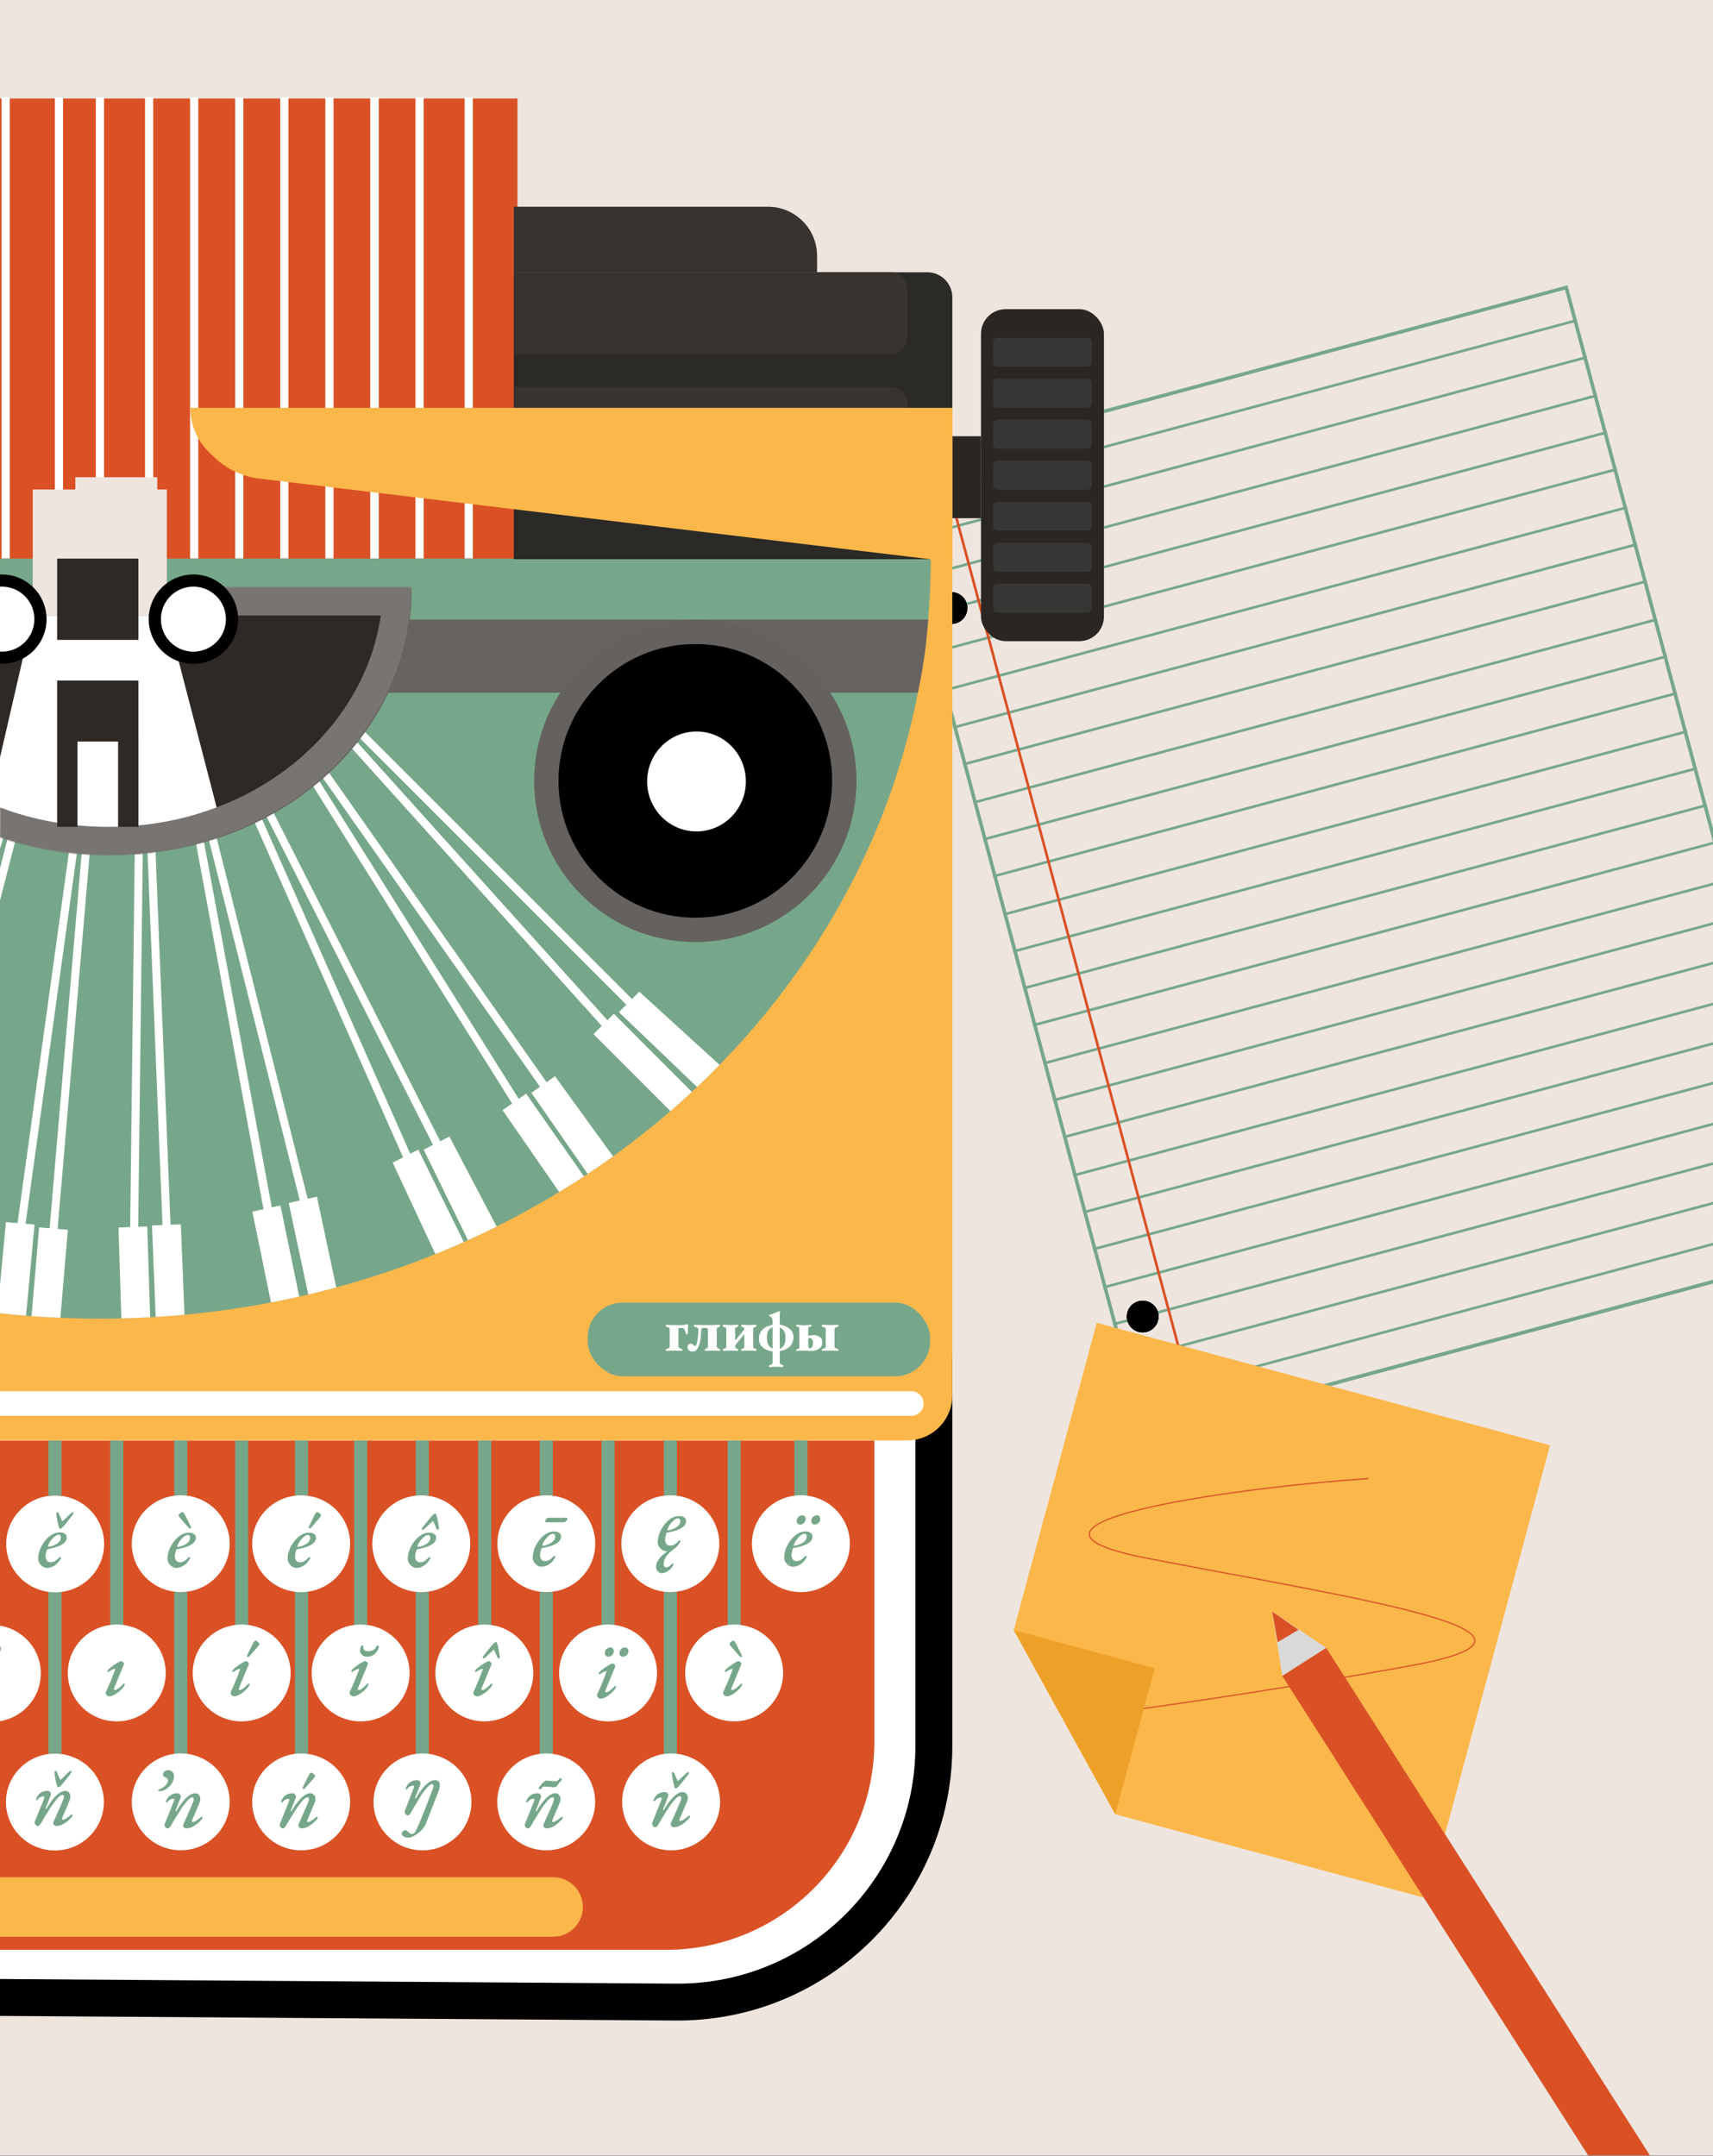 <svg width="1440" height="1812" viewBox="0 0 1440 1812" fill="none" xmlns="http://www.w3.org/2000/svg">
<rect x="0" y="0" width="1440" height="1812" fill="#808080" stroke="none"/>
<g clip-path="url(#clip0_678_3)">
<rect width="1440" height="1811.61" fill="#EEE5DE"/>
<g clip-path="url(#clip1_678_3)">
<path d="M750.883 423.219C1246.8 290.337 1357.37 260.712 1350.66 262.509" stroke="#77A78B" stroke-width="2.215"/>
<path d="M776.105 517.348C1272.03 384.466 1382.59 354.84 1375.88 356.638" stroke="#77A78B" stroke-width="2.215"/>
<path d="M767.793 486.33C1263.72 353.448 1374.28 323.823 1367.57 325.621" stroke="#77A78B" stroke-width="2.215"/>
<path d="M759.195 454.238C1255.12 321.356 1365.68 291.731 1358.97 293.529" stroke="#77A78B" stroke-width="2.215"/>
<path d="M885.301 924.873C1381.22 791.991 1491.79 762.366 1485.08 764.164" stroke="#77A78B" stroke-width="2.215"/>
<path d="M910.523 1019C1406.45 886.118 1517.01 856.493 1510.3 858.29" stroke="#77A78B" stroke-width="2.215"/>
<path d="M902.211 987.98C1398.13 855.099 1508.7 825.473 1501.99 827.271" stroke="#77A78B" stroke-width="2.215"/>
<path d="M893.613 955.893C1389.54 823.011 1500.1 793.385 1493.39 795.183" stroke="#77A78B" stroke-width="2.215"/>
<path d="M851.77 799.727C1347.69 666.845 1458.25 637.219 1451.55 639.017" stroke="#77A78B" stroke-width="2.215"/>
<path d="M876.988 893.854C1372.91 760.972 1483.47 731.346 1476.76 733.144" stroke="#77A78B" stroke-width="2.215"/>
<path d="M868.393 861.764C1364.31 728.882 1474.88 699.257 1468.17 701.054" stroke="#77A78B" stroke-width="2.215"/>
<path d="M860.08 830.746C1356 697.864 1466.57 668.239 1459.86 670.037" stroke="#77A78B" stroke-width="2.215"/>
<path d="M818.234 674.582C1314.16 541.7 1424.72 512.075 1418.01 513.873" stroke="#77A78B" stroke-width="2.215"/>
<path d="M843.457 768.707C1339.38 635.825 1449.94 606.2 1443.23 607.998" stroke="#77A78B" stroke-width="2.215"/>
<path d="M834.857 736.617C1330.78 603.735 1441.34 574.11 1434.63 575.908" stroke="#77A78B" stroke-width="2.215"/>
<path d="M826.547 705.6C1322.47 572.718 1433.03 543.092 1426.32 544.89" stroke="#77A78B" stroke-width="2.215"/>
<path d="M784.416 548.365C1280.34 415.483 1390.9 385.858 1384.19 387.656" stroke="#77A78B" stroke-width="2.215"/>
<path d="M809.637 642.492C1305.56 509.61 1416.12 479.985 1409.41 481.783" stroke="#77A78B" stroke-width="2.215"/>
<path d="M801.326 611.473C1297.25 478.591 1407.81 448.965 1401.1 450.763" stroke="#77A78B" stroke-width="2.215"/>
<path d="M793.014 580.455C1288.94 447.573 1399.5 417.948 1392.79 419.746" stroke="#77A78B" stroke-width="2.215"/>
<path d="M918.832 1050.02C1414.75 917.138 1525.32 887.512 1518.61 889.31" stroke="#77A78B" stroke-width="2.215"/>
<path d="M944.055 1144.15C1439.98 1011.26 1550.54 981.639 1543.83 983.437" stroke="#77A78B" stroke-width="2.215"/>
<path d="M935.744 1113.13C1431.67 980.245 1542.23 950.62 1535.52 952.417" stroke="#77A78B" stroke-width="2.215"/>
<path d="M927.432 1082.11C1423.35 949.224 1533.92 919.598 1527.21 921.396" stroke="#77A78B" stroke-width="2.215"/>
<path d="M952.652 1176.23C1448.57 1043.35 1559.14 1013.73 1552.43 1015.52" stroke="#77A78B" stroke-width="2.215"/>
<path d="M960.965 1207.25C1456.89 1074.37 1567.45 1044.75 1560.74 1046.54" stroke="#77A78B" stroke-width="2.215"/>
<path d="M789.531 381.336L1016.09 1226.87" stroke="#DA5125" stroke-width="2.215"/>
<circle cx="799.863" cy="511.062" r="13.288" transform="rotate(-15 799.863 511.062)" fill="black"/>
<circle cx="799.863" cy="511.062" r="13.288" transform="rotate(-15 799.863 511.062)" fill="black"/>
<circle cx="799.863" cy="511.062" r="13.288" transform="rotate(-15 799.863 511.062)" fill="black"/>
<circle cx="799.863" cy="511.062" r="13.288" transform="rotate(-15 799.863 511.062)" fill="black"/>
<circle cx="960.572" cy="1106.56" r="13.288" transform="rotate(-15 960.572 1106.56)" fill="black"/>
<circle cx="960.572" cy="1106.56" r="13.288" transform="rotate(-15 960.572 1106.56)" fill="black"/>
<circle cx="960.572" cy="1106.56" r="13.288" transform="rotate(-15 960.572 1106.56)" fill="black"/>
<circle cx="960.572" cy="1106.56" r="13.288" transform="rotate(-15 960.572 1106.56)" fill="black"/>
</g>
<rect x="744.837" y="394.865" width="592" height="839" transform="rotate(-15 744.837 394.865)" stroke="#77A78B" stroke-width="3"/>
<rect x="-260" y="82.807" width="695" height="391" fill="#DA5125"/>
<path d="M-277.287 1092.39L745.84 1103.27C767.554 1103.5 785.035 1121.17 785.035 1142.89V1467.43C785.035 1586.91 687.741 1683.54 568.261 1682.73L-277.979 1676.95C-299.752 1676.8 -317.324 1659.11 -317.324 1637.34V1132C-317.324 1109.96 -299.33 1092.15 -277.287 1092.39Z" fill="white" stroke="black" stroke-width="31.004"/>
<path d="M394.043 81.807V469.31" stroke="white" stroke-width="6.89"/>
<path d="M352.703 81.807V469.31" stroke="white" stroke-width="6.89"/>
<path d="M314.811 81.807V469.31" stroke="white" stroke-width="6.89"/>
<path d="M314.811 81.807V469.31" stroke="white" stroke-width="6.89"/>
<path d="M4.773 81.807V469.31" stroke="white" stroke-width="6.89"/>
<path d="M49.555 81.807V469.31" stroke="white" stroke-width="6.89"/>
<path d="M84.006 81.807V469.31" stroke="white" stroke-width="6.89"/>
<path d="M125.344 81.807V469.31" stroke="white" stroke-width="6.89"/>
<path d="M163.238 81.807V469.31" stroke="white" stroke-width="6.89"/>
<path d="M201.129 81.807V469.31" stroke="white" stroke-width="6.89"/>
<path d="M239.027 81.807V469.31" stroke="white" stroke-width="6.89"/>
<path d="M276.916 81.807V469.31" stroke="white" stroke-width="6.89"/>
<path d="M-639.416 507.896C-639.416 486.968 -622.45 470.002 -601.522 470.002H800.54V1172.76C800.54 1193.68 783.575 1210.65 762.647 1210.65H-601.522C-622.451 1210.65 -639.416 1193.68 -639.416 1172.76V507.896Z" fill="#FCB74B"/>
<circle cx="595.552" cy="664.634" r="53.395" fill="#D9D9D9"/>
<path fill-rule="evenodd" clip-rule="evenodd" d="M-614.674 469.512C-614.674 469.512 -614.674 469.512 -614.674 469.512C-614.674 822.302 -301.917 1108.3 83.888 1108.3C469.694 1108.3 782.451 822.302 782.451 469.512C782.451 469.512 782.451 469.512 782.451 469.512H-614.674Z" fill="#77A78B"/>
<path fill-rule="evenodd" clip-rule="evenodd" d="M-406.467 924.478C-412.481 919.057 -418.388 913.537 -424.186 907.921L-372.079 849.291L-364.712 855.722L-126.147 609.569L-121.417 614.384L-359.622 860.165L-353.883 865.175L-406.467 924.478ZM-381.952 945.54C-388.221 940.406 -394.388 935.171 -400.45 929.836L-349.189 871.068L-342.512 876.892L-111.32 612.448L-106.233 616.884L-337.426 881.329L-330.905 887.017L-381.952 945.54ZM-326.29 986.644C-333.036 982.162 -339.691 977.572 -346.252 972.878L-300.348 906.432L-292.21 911.856L-87.515 636.896L-82.202 641.059L-286.588 915.603L-280.25 919.827L-326.29 986.644ZM-301.876 1002.15C-308.808 997.945 -315.654 993.628 -322.41 989.204L-278.026 923.719L-270.653 928.629L-79.956 642.257L-74.338 645.998L-265.035 932.37L-257.831 937.167L-301.876 1002.15ZM-226.145 1042.1C-233.522 1038.76 -240.825 1035.29 -248.051 1031.72L-216.282 962.176L-207.346 966.163L-51.581 660.808L-45.645 664.022L-201.176 968.915L-194.225 972.016L-226.145 1042.1ZM-199.586 1053.52C-207.098 1050.46 -214.54 1047.29 -221.91 1044.01L-191.372 975.483L-183.285 979.087L-43.234 664.831L-37.069 667.579L-177.12 981.834L-169.21 985.359L-199.586 1053.52ZM-105.211 1084.62C-113.061 1082.61 -120.854 1080.47 -128.589 1078.22L-109.27 1005.91L-99.793 1008.35L2.901 681.304L9.289 683.484L-93.25 1010.03L-85.881 1011.93L-105.211 1084.62ZM-77.086 1091.26C-85.018 1089.55 -92.898 1087.71 -100.724 1085.76L-82.489 1014.87L-73.915 1017.08L11.801 683.876L18.338 685.557L-67.378 1018.76L-58.991 1020.92L-77.086 1091.26ZM21.882 1105.82C13.799 1105.17 5.756 1104.39 -2.246 1103.49L4.991 1027.17L14.738 1028.01L61.799 688.469L68.46 689.56L21.47 1028.59L29.055 1029.24L21.882 1105.82ZM50.742 1107.6C42.628 1107.25 34.55 1106.78 26.511 1106.18L32.887 1031.58L41.708 1032.34L71.006 689.53L77.732 690.105L48.433 1032.91L57.062 1033.65L50.742 1107.6ZM126.22 1107.15C118.182 1107.59 110.108 1107.9 101.998 1108.09L99.635 1031.74L109.415 1031.35L113.611 688.592L120.356 688.841L116.166 1031.08L123.769 1030.78L126.22 1107.15ZM155.069 1105.03C147.039 1105.77 138.968 1106.39 130.86 1106.88L127.767 1030.01L136.609 1029.65L122.879 688.491L129.623 688.22L143.353 1029.38L152.01 1029.03L155.069 1105.03ZM251.542 1089.79C243.684 1091.56 235.773 1093.2 227.813 1094.73L212.158 1018.41L221.503 1016.34L159.407 679.676L166.09 678.728L228.494 1014.79L235.74 1013.19L251.542 1089.79ZM282.66 1082.07C274.873 1084.18 267.029 1086.17 259.131 1088.04L242.714 1011.07L252.039 1009L168.508 677.936L175.098 676.476L258.629 1007.54L266.402 1005.82L282.66 1082.07ZM389.897 1043.91C382.018 1047.43 374.056 1050.81 366.014 1054.06L330.107 977.186L338.836 972.761L199.966 659.364L206.203 656.782L344.863 969.706L351.65 966.265L389.897 1043.91ZM417.474 1030.9C409.537 1034.85 401.508 1038.67 393.39 1042.34L356.142 966.239L364.032 962.236L208.344 655.42L214.363 652.366L370.052 959.181L377.779 955.26L417.474 1030.9ZM490.898 988.737C484.047 993.236 477.103 997.624 470.07 1001.9L422.49 933.08L430.498 927.453L248.3 637.097L254.104 633.651L436.027 923.569L442.252 919.195L490.898 988.737ZM515.371 971.915C508.373 976.947 501.268 981.86 494.058 986.65L446.696 918.527L453.934 913.438L256.029 631.998L261.551 628.115L459.455 909.555L466.543 904.571L515.371 971.915ZM581.628 917.722C575.719 923.209 569.702 928.598 563.581 933.887L498.899 869.172L505.822 862.254L276.481 607.49L281.607 603.099L510.602 857.478L515.984 852.1L581.628 917.722ZM604.909 895.032C598.739 901.345 592.435 907.544 585.999 913.628L520.25 850.679L526.507 844.422L283.222 601.138L287.995 596.365L531.28 839.65L537.407 833.522L604.909 895.032Z" fill="white"/>
<path d="M780.233 520.744H-642V582.231H771.596C777.328 554.904 779.036 537.824 780.233 520.744Z" fill="#676360"/>
<circle cx="584.5" cy="656.307" r="125.252" fill="black" stroke="#65615E" stroke-width="20.496"/>
<mask id="path-52-inside-1_678_3" fill="white">
<path fill-rule="evenodd" clip-rule="evenodd" d="M-153.711 497.557C-152.787 619.463 -41.326 718.033 96.036 718.033C233.398 718.033 344.86 619.463 345.784 497.557H-153.711Z"/>
</mask>
<path fill-rule="evenodd" clip-rule="evenodd" d="M-153.711 497.557C-152.787 619.463 -41.326 718.033 96.036 718.033C233.398 718.033 344.86 619.463 345.784 497.557H-153.711Z" fill="#2E2925"/>
<path d="M-153.711 497.557V490.667H-160.653L-160.6 497.609L-153.711 497.557ZM345.784 497.557L352.673 497.609L352.726 490.667H345.784V497.557ZM96.036 711.143C-38.315 711.143 -145.932 614.896 -146.821 497.504L-160.6 497.609C-159.643 624.029 -44.337 724.923 96.036 724.923V711.143ZM338.894 497.504C338.005 614.896 230.387 711.143 96.036 711.143V724.923C236.409 724.923 351.716 624.029 352.673 497.609L338.894 497.504ZM345.784 490.667H-153.711V504.446H345.784V490.667Z" fill="#787471" mask="url(#path-52-inside-1_678_3)"/>
<path d="M27.523 517.334H140.249L186.364 694.963V694.963C123.726 725.203 50.762 725.446 -12.077 695.624L-13.469 694.963L27.523 517.334Z" fill="white"/>
<rect x="63.316" y="401.104" width="68.897" height="20.669" fill="#EEE5DE"/>
<mask id="path-56-inside-2_678_3" fill="white">
<path fill-rule="evenodd" clip-rule="evenodd" d="M-163.771 493.42C-162.83 618.081 -49.114 718.878 91.025 718.878C231.163 718.878 344.879 618.081 345.82 493.42H-163.771Z"/>
</mask>
<path d="M-163.771 493.42V469.508H-187.864L-187.682 493.601L-163.771 493.42ZM345.82 493.42L369.731 493.601L369.913 469.508H345.82V493.42ZM91.025 694.966C-38.61 694.966 -139.037 602.281 -139.861 493.239L-187.682 493.601C-186.623 633.88 -59.619 742.79 91.025 742.79V694.966ZM321.909 493.239C321.086 602.281 220.659 694.966 91.025 694.966V742.79C241.668 742.79 368.672 633.88 369.731 493.601L321.909 493.239ZM345.82 469.508H-163.771V517.332H345.82V469.508Z" fill="#787471" mask="url(#path-56-inside-2_678_3)"/>
<rect x="27.521" y="411.436" width="112.726" height="105.895" fill="#EEE5DE"/>
<circle cx="1.575" cy="520.382" r="32.452" fill="white" stroke="black" stroke-width="10.248"/>
<circle cx="162.575" cy="520.382" r="32.452" fill="white" stroke="black" stroke-width="10.248"/>
<rect x="48.023" y="469.51" width="68.319" height="68.319" fill="#2E2925"/>
<rect x="48.025" y="571.992" width="68.319" height="51.239" fill="#2E2925"/>
<rect x="48.025" y="694.967" width="71.735" height="17.08" transform="rotate(-90 48.025 694.967)" fill="#2E2925"/>
<rect x="99.269" y="694.967" width="71.735" height="17.08" transform="rotate(-90 99.269 694.967)" fill="#2E2925"/>
<path d="M431.939 228.859H779.541C791.139 228.859 800.541 238.261 800.541 249.859V470H431.939V228.859Z" fill="#2B2A26"/>
<path d="M431.939 228.859H748.868C756.478 228.859 762.647 235.029 762.647 242.639V283.977C762.647 291.588 756.478 297.757 748.868 297.757H431.939V228.859Z" fill="#38332F"/>
<path d="M431.939 173.744H645.521C668.352 173.744 686.86 192.252 686.86 215.083V228.862H431.939V173.744Z" fill="#38332F"/>
<path d="M431.939 325.316H748.868C756.478 325.316 762.647 331.486 762.647 339.096V380.434C762.647 388.045 756.478 394.214 748.868 394.214H431.939V325.316Z" fill="#38332F"/>
<rect x="800.541" y="366.654" width="24.114" height="68.897" fill="#2A2623"/>
<rect x="824.654" y="259.865" width="103.346" height="279.035" rx="20.669" fill="#2A2623"/>
<rect x="834.988" y="308.092" width="24.114" height="82.677" rx="3.445" transform="rotate(-90 834.988 308.092)" fill="#373634"/>
<rect x="834.988" y="308.092" width="24.114" height="82.677" rx="3.445" transform="rotate(-90 834.988 308.092)" fill="#373634"/>
<rect x="834.988" y="308.092" width="24.114" height="82.677" rx="3.445" transform="rotate(-90 834.988 308.092)" fill="#373634"/>
<rect x="834.988" y="342.545" width="24.114" height="82.677" rx="3.445" transform="rotate(-90 834.988 342.545)" fill="#373634"/>
<rect x="834.988" y="342.545" width="24.114" height="82.677" rx="3.445" transform="rotate(-90 834.988 342.545)" fill="#373634"/>
<rect x="834.988" y="342.545" width="24.114" height="82.677" rx="3.445" transform="rotate(-90 834.988 342.545)" fill="#373634"/>
<rect x="834.988" y="514.787" width="24.114" height="82.677" rx="3.445" transform="rotate(-90 834.988 514.787)" fill="#373634"/>
<rect x="834.988" y="514.787" width="24.114" height="82.677" rx="3.445" transform="rotate(-90 834.988 514.787)" fill="#373634"/>
<rect x="834.988" y="514.787" width="24.114" height="82.677" rx="3.445" transform="rotate(-90 834.988 514.787)" fill="#373634"/>
<rect x="834.988" y="480.342" width="24.114" height="82.677" rx="3.445" transform="rotate(-90 834.988 480.342)" fill="#373634"/>
<rect x="834.988" y="480.342" width="24.114" height="82.677" rx="3.445" transform="rotate(-90 834.988 480.342)" fill="#373634"/>
<rect x="834.988" y="480.342" width="24.114" height="82.677" rx="3.445" transform="rotate(-90 834.988 480.342)" fill="#373634"/>
<rect x="834.988" y="445.889" width="24.114" height="82.677" rx="3.445" transform="rotate(-90 834.988 445.889)" fill="#373634"/>
<rect x="834.988" y="445.889" width="24.114" height="82.677" rx="3.445" transform="rotate(-90 834.988 445.889)" fill="#373634"/>
<rect x="834.988" y="445.889" width="24.114" height="82.677" rx="3.445" transform="rotate(-90 834.988 445.889)" fill="#373634"/>
<rect x="834.988" y="411.438" width="24.114" height="82.677" rx="3.445" transform="rotate(-90 834.988 411.438)" fill="#373634"/>
<rect x="834.988" y="411.438" width="24.114" height="82.677" rx="3.445" transform="rotate(-90 834.988 411.438)" fill="#373634"/>
<rect x="834.988" y="411.438" width="24.114" height="82.677" rx="3.445" transform="rotate(-90 834.988 411.438)" fill="#373634"/>
<rect x="834.988" y="376.988" width="24.114" height="82.677" rx="3.445" transform="rotate(-90 834.988 376.988)" fill="#373634"/>
<rect x="834.988" y="376.988" width="24.114" height="82.677" rx="3.445" transform="rotate(-90 834.988 376.988)" fill="#373634"/>
<rect x="834.988" y="376.988" width="24.114" height="82.677" rx="3.445" transform="rotate(-90 834.988 376.988)" fill="#373634"/>
<ellipse cx="585.5" cy="656.807" rx="41.5" ry="42" fill="white"/>
<path d="M766.094 1189.98C771.801 1189.98 776.428 1185.35 776.428 1179.65C776.428 1173.94 771.801 1169.31 766.094 1169.31L766.094 1189.98ZM-332.82 1189.98L766.094 1189.98L766.094 1169.31L-332.82 1169.31L-332.82 1189.98Z" fill="white"/>
<path d="M-85 1210.81H735V1463.81C735 1560.46 656.65 1638.81 560 1638.81H-85V1210.81Z" fill="#DA5125"/>
<ellipse cx="459.241" cy="1297.45" rx="41.157" ry="40.688" fill="white"/>
<ellipse cx="563.501" cy="1297.45" rx="41.157" ry="40.688" fill="white"/>
<rect x="611.672" y="1210.81" width="10.975" height="184.45" fill="#77A78B"/>
<rect x="558.025" y="1338.14" width="10.975" height="143.762" fill="#77A78B"/>
<rect x="505.676" y="1210.81" width="10.975" height="160.037" fill="#77A78B"/>
<rect x="453.76" y="1210.65" width="10.975" height="46.112" fill="#77A78B"/>
<rect x="558.025" y="1210.65" width="10.975" height="46.112" fill="#77A78B"/>
<ellipse cx="617.157" cy="1406.11" rx="41.157" ry="40.688" fill="white"/>
<ellipse cx="511.157" cy="1406.11" rx="41.157" ry="40.688" fill="white"/>
<rect x="402" y="1210.81" width="10.975" height="184.45" fill="#77A78B"/>
<rect x="349.484" y="1338.14" width="10.975" height="143.762" fill="#77A78B"/>
<rect x="453.75" y="1338.14" width="10.975" height="143.762" fill="#77A78B"/>
<rect x="247.967" y="1332.71" width="10.975" height="143.762" fill="#77A78B"/>
<rect x="40.684" y="1330.16" width="10.975" height="143.762" fill="#77A78B"/>
<rect x="297.674" y="1210.81" width="10.975" height="160.037" fill="#77A78B"/>
<rect x="247.967" y="1210.65" width="10.975" height="46.112" fill="#77A78B"/>
<rect x="349.484" y="1210.65" width="10.975" height="46.112" fill="#77A78B"/>
<ellipse cx="407.157" cy="1406.11" rx="41.157" ry="40.688" fill="white"/>
<ellipse cx="46.37" cy="1297.65" rx="41.157" ry="40.688" fill="white"/>
<rect x="197.674" y="1210.81" width="10.975" height="184.45" fill="#77A78B"/>
<rect x="146.445" y="1338.14" width="10.975" height="143.762" fill="#77A78B"/>
<rect x="92.666" y="1210.81" width="10.975" height="160.037" fill="#77A78B"/>
<rect x="40.684" y="1210.81" width="10.975" height="46.112" fill="#77A78B"/>
<rect x="146.445" y="1210.65" width="10.975" height="46.112" fill="#77A78B"/>
<ellipse cx="98.157" cy="1406.11" rx="41.157" ry="40.688" fill="white"/>
<ellipse cx="-6.843" cy="1406.49" rx="41.157" ry="40.688" fill="white"/>
<ellipse cx="355.157" cy="1514.49" rx="41.157" ry="40.688" fill="white"/>
<ellipse cx="564.157" cy="1514.49" rx="41.157" ry="40.688" fill="white"/>
<ellipse cx="459.157" cy="1514.49" rx="41.157" ry="40.688" fill="white"/>
<ellipse cx="46.157" cy="1514.61" rx="41.157" ry="40.688" fill="white"/>
<rect x="667.766" y="1210.65" width="10.975" height="59.675" fill="#77A78B"/>
<ellipse cx="673.259" cy="1297.45" rx="41.157" ry="40.688" fill="white"/>
<ellipse cx="151.936" cy="1297.45" rx="41.157" ry="40.688" fill="white"/>
<ellipse cx="253.157" cy="1297.49" rx="41.157" ry="40.688" fill="white"/>
<ellipse cx="203.157" cy="1406.11" rx="41.157" ry="40.688" fill="white"/>
<ellipse cx="253.157" cy="1514.49" rx="41.157" ry="40.688" fill="white"/>
<ellipse cx="151.936" cy="1514.45" rx="41.157" ry="40.688" fill="white"/>
<ellipse cx="303.157" cy="1406.11" rx="41.157" ry="40.688" fill="white"/>
<ellipse cx="354.157" cy="1297.49" rx="41.157" ry="40.688" fill="white"/>
<path d="M-60 1602.81C-60 1589 -48.807 1577.81 -35 1577.81H465C478.807 1577.81 490 1589 490 1602.81V1602.81C490 1616.61 478.807 1627.81 465 1627.81H-35C-48.807 1627.81 -60 1616.61 -60 1602.81V1602.81Z" fill="#FCB74B"/>
<path d="M160 342.807H800.746V472.307L217.903 402.248C203.856 400.559 190.728 394.384 180.469 384.64L176.235 380.619C165.869 370.773 160 357.103 160 342.807V342.807Z" fill="#FCB74B"/>
<rect x="494" y="1094.81" width="287.871" height="61.947" rx="29.412" fill="#77A78B"/>
<path d="M560.456 1135.41C560.252 1135.41 560.065 1135.34 559.895 1135.2C559.726 1135.07 559.641 1134.9 559.641 1134.69C559.641 1134.42 559.709 1134.2 559.845 1134.03C560.014 1133.86 560.235 1133.74 560.507 1133.67C561.424 1133.44 562.052 1133.2 562.391 1132.96C562.765 1132.72 562.952 1132.33 562.952 1131.79V1117.22C562.952 1116.68 562.765 1116.27 562.391 1116C562.018 1115.73 561.373 1115.47 560.456 1115.23C560.184 1115.17 559.963 1115.05 559.794 1114.88C559.658 1114.67 559.59 1114.45 559.59 1114.22C559.59 1114.01 559.675 1113.84 559.845 1113.71C560.014 1113.57 560.201 1113.5 560.405 1113.5C561.39 1113.5 562.425 1113.55 563.512 1113.65C564.633 1113.72 565.635 1113.76 566.517 1113.76H573.7C574.752 1113.76 575.584 1113.64 576.196 1113.4C576.807 1113.16 577.384 1113.04 577.928 1113.04C578.029 1113.04 578.148 1113.11 578.284 1113.25C578.42 1113.35 578.488 1113.5 578.488 1113.71C578.488 1114.32 578.437 1115.15 578.335 1116.2C578.267 1117.25 578.233 1118.14 578.233 1118.85C578.233 1119.46 578.182 1120.09 578.08 1120.74C578.012 1121.35 577.792 1121.65 577.418 1121.65C576.943 1121.65 576.637 1121.23 576.501 1120.38C576.399 1119.84 576.213 1119.24 575.941 1118.6C575.669 1117.92 575.313 1117.34 574.871 1116.86C574.43 1116.39 573.92 1116.15 573.343 1116.15C573.105 1116.15 572.868 1116.15 572.63 1116.15C572.392 1116.15 572.155 1116.15 571.917 1116.15C571.713 1116.15 571.492 1116.15 571.255 1116.15C570.813 1116.15 570.542 1116.3 570.44 1116.61C570.372 1116.88 570.338 1117.19 570.338 1117.53V1131.74C570.338 1132.18 570.508 1132.54 570.847 1132.81C571.187 1133.08 571.832 1133.37 572.783 1133.67C573.054 1133.78 573.275 1133.89 573.445 1134.03C573.615 1134.17 573.7 1134.37 573.7 1134.64C573.7 1134.88 573.632 1135.07 573.496 1135.2C573.36 1135.3 573.173 1135.35 572.936 1135.35C572.29 1135.35 571.577 1135.34 570.796 1135.3C570.049 1135.27 569.302 1135.24 568.555 1135.2C567.842 1135.17 567.18 1135.15 566.568 1135.15C565.991 1135.15 565.346 1135.17 564.633 1135.2C563.954 1135.24 563.257 1135.27 562.544 1135.3C561.831 1135.37 561.135 1135.41 560.456 1135.41Z" fill="white"/>
<path d="M582.358 1135.97C580.966 1135.97 579.879 1135.61 579.098 1134.9C578.351 1134.15 577.977 1133.28 577.977 1132.3C577.977 1131.55 578.198 1130.87 578.64 1130.26C579.081 1129.62 579.692 1129.29 580.473 1129.29C580.881 1129.29 581.288 1129.38 581.696 1129.55C582.103 1129.72 582.443 1129.94 582.715 1130.21C583.02 1130.52 583.292 1130.79 583.53 1131.02C583.801 1131.23 584.056 1131.33 584.294 1131.33C584.735 1131.33 585.126 1130.87 585.465 1129.95C585.805 1129.04 586.093 1127.87 586.331 1126.44C586.569 1125.01 586.756 1123.54 586.891 1122.01C587.027 1120.45 587.095 1119.04 587.095 1117.78C587.095 1116.9 586.841 1116.3 586.331 1116C585.856 1115.69 585.295 1115.45 584.65 1115.28C584.209 1115.15 583.869 1115.03 583.631 1114.93C583.394 1114.79 583.275 1114.55 583.275 1114.22C583.275 1113.98 583.394 1113.79 583.631 1113.65C583.869 1113.52 584.09 1113.45 584.294 1113.45C585.312 1113.45 586.314 1113.5 587.299 1113.6C588.318 1113.67 589.269 1113.71 590.152 1113.71H598.862C599.745 1113.71 600.662 1113.67 601.613 1113.6C602.563 1113.5 603.548 1113.45 604.567 1113.45C604.771 1113.45 604.958 1113.52 605.127 1113.65C605.331 1113.79 605.433 1113.98 605.433 1114.22C605.433 1114.49 605.331 1114.71 605.127 1114.88C604.924 1115.05 604.686 1115.18 604.414 1115.28C603.905 1115.42 603.463 1115.61 603.09 1115.85C602.716 1116.05 602.53 1116.49 602.53 1117.17V1131.69C602.53 1132.37 602.716 1132.81 603.09 1133.01C603.463 1133.21 603.905 1133.4 604.414 1133.57C604.686 1133.67 604.924 1133.81 605.127 1133.98C605.331 1134.15 605.433 1134.37 605.433 1134.64C605.433 1134.88 605.331 1135.07 605.127 1135.2C604.958 1135.34 604.771 1135.41 604.567 1135.41C603.888 1135.41 603.226 1135.37 602.58 1135.3C601.935 1135.27 601.307 1135.24 600.696 1135.2C600.084 1135.17 599.473 1135.15 598.862 1135.15C598.285 1135.15 597.69 1135.17 597.079 1135.2C596.468 1135.24 595.84 1135.27 595.194 1135.3C594.583 1135.37 593.938 1135.41 593.259 1135.41C593.055 1135.41 592.868 1135.34 592.698 1135.2C592.529 1135.07 592.444 1134.88 592.444 1134.64C592.444 1134.37 592.529 1134.15 592.698 1133.98C592.902 1133.81 593.14 1133.67 593.412 1133.57C593.921 1133.4 594.328 1133.21 594.634 1133.01C594.974 1132.81 595.143 1132.37 595.143 1131.69V1117.78C595.143 1117.1 594.974 1116.66 594.634 1116.46C594.328 1116.25 593.921 1116.15 593.412 1116.15H590.916C590.372 1116.15 589.982 1116.35 589.744 1116.76C589.54 1117.14 589.438 1117.51 589.438 1117.88C589.438 1119.21 589.37 1120.68 589.235 1122.31C589.133 1123.91 588.929 1125.51 588.623 1127.1C588.318 1128.7 587.893 1130.18 587.35 1131.53C586.807 1132.86 586.127 1133.93 585.312 1134.74C584.497 1135.56 583.513 1135.97 582.358 1135.97Z" fill="white"/>
<path d="M608.506 1135.41C608.303 1135.41 608.082 1135.34 607.844 1135.2C607.606 1135.07 607.488 1134.88 607.488 1134.64C607.488 1134.37 607.606 1134.15 607.844 1133.98C608.116 1133.81 608.388 1133.67 608.659 1133.57C609.169 1133.4 609.61 1133.21 609.984 1133.01C610.357 1132.77 610.544 1132.32 610.544 1131.64V1117.22C610.544 1116.54 610.357 1116.08 609.984 1115.85C609.61 1115.61 609.169 1115.42 608.659 1115.28C608.388 1115.18 608.116 1115.05 607.844 1114.88C607.606 1114.71 607.488 1114.49 607.488 1114.22C607.488 1113.98 607.606 1113.79 607.844 1113.65C608.082 1113.52 608.303 1113.45 608.506 1113.45C609.186 1113.45 609.865 1113.47 610.544 1113.5C611.223 1113.54 611.885 1113.59 612.53 1113.65C613.176 1113.69 613.787 1113.71 614.364 1113.71C614.976 1113.71 615.553 1113.69 616.096 1113.65C616.673 1113.59 617.268 1113.54 617.879 1113.5C618.49 1113.47 619.135 1113.45 619.815 1113.45C620.018 1113.45 620.205 1113.54 620.375 1113.71C620.545 1113.84 620.63 1114.01 620.63 1114.22C620.63 1114.45 620.528 1114.67 620.324 1114.88C620.154 1115.05 619.933 1115.18 619.662 1115.28C619.186 1115.45 618.779 1115.64 618.439 1115.85C618.1 1116.05 617.93 1116.49 617.93 1117.17V1125.47C617.93 1125.88 617.981 1126.13 618.083 1126.24C618.219 1126.34 618.422 1126.22 618.694 1125.88L625.265 1117.93C625.367 1117.8 625.469 1117.68 625.571 1117.58C625.673 1117.44 625.723 1117.31 625.723 1117.17C625.723 1116.49 625.554 1116.05 625.214 1115.85C624.908 1115.61 624.501 1115.42 623.992 1115.28C623.72 1115.18 623.482 1115.05 623.278 1114.88C623.109 1114.71 623.024 1114.49 623.024 1114.22C623.024 1113.98 623.109 1113.79 623.278 1113.65C623.448 1113.52 623.635 1113.45 623.839 1113.45C624.518 1113.45 625.163 1113.47 625.774 1113.5C626.42 1113.54 627.048 1113.59 627.659 1113.65C628.27 1113.69 628.865 1113.71 629.442 1113.71C630.053 1113.71 630.664 1113.69 631.276 1113.65C631.887 1113.59 632.515 1113.54 633.16 1113.5C633.806 1113.47 634.468 1113.45 635.147 1113.45C635.351 1113.45 635.538 1113.52 635.707 1113.65C635.911 1113.79 636.013 1113.98 636.013 1114.22C636.013 1114.49 635.911 1114.71 635.707 1114.88C635.504 1115.05 635.266 1115.18 634.994 1115.28C634.485 1115.42 634.043 1115.61 633.67 1115.85C633.296 1116.05 633.109 1116.49 633.109 1117.17V1131.69C633.109 1132.37 633.296 1132.81 633.67 1133.01C634.043 1133.21 634.485 1133.4 634.994 1133.57C635.266 1133.67 635.504 1133.81 635.707 1133.98C635.911 1134.15 636.013 1134.37 636.013 1134.64C636.013 1134.88 635.911 1135.07 635.707 1135.2C635.538 1135.34 635.351 1135.41 635.147 1135.41C634.468 1135.41 633.806 1135.37 633.16 1135.3C632.515 1135.27 631.887 1135.24 631.276 1135.2C630.664 1135.17 630.053 1135.15 629.442 1135.15C628.865 1135.15 628.27 1135.17 627.659 1135.2C627.048 1135.24 626.42 1135.27 625.774 1135.3C625.163 1135.37 624.518 1135.41 623.839 1135.41C623.635 1135.41 623.448 1135.34 623.278 1135.2C623.109 1135.07 623.024 1134.88 623.024 1134.64C623.024 1134.37 623.109 1134.15 623.278 1133.98C623.482 1133.81 623.72 1133.67 623.992 1133.57C624.501 1133.4 624.908 1133.21 625.214 1133.01C625.554 1132.81 625.723 1132.37 625.723 1131.69V1122.06C625.723 1121.82 625.673 1121.69 625.571 1121.65C625.469 1121.62 625.367 1121.65 625.265 1121.75L618.592 1130.01C618.151 1130.52 617.93 1131.08 617.93 1131.69C617.93 1132.37 618.1 1132.81 618.439 1133.01C618.779 1133.21 619.186 1133.4 619.662 1133.57C619.933 1133.67 620.154 1133.81 620.324 1133.98C620.528 1134.15 620.63 1134.37 620.63 1134.64C620.63 1134.85 620.545 1135.03 620.375 1135.2C620.205 1135.34 620.018 1135.41 619.815 1135.41C619.135 1135.41 618.49 1135.37 617.879 1135.3C617.268 1135.27 616.673 1135.24 616.096 1135.2C615.553 1135.17 614.976 1135.15 614.364 1135.15C613.787 1135.15 613.176 1135.17 612.53 1135.2C611.885 1135.24 611.223 1135.27 610.544 1135.3C609.865 1135.37 609.186 1135.41 608.506 1135.41Z" fill="white"/>
<path d="M647.454 1149.01C646.775 1149.01 646.435 1148.75 646.435 1148.24C646.435 1147.97 646.537 1147.75 646.741 1147.58C646.945 1147.44 647.233 1147.31 647.607 1147.17C648.116 1147 648.558 1146.82 648.931 1146.61C649.305 1146.44 649.492 1145.98 649.492 1145.24V1135.81C647.25 1135.51 645.264 1134.93 643.532 1134.08C641.8 1133.2 640.442 1132.03 639.457 1130.57C638.506 1129.07 638.031 1127.29 638.031 1125.22C638.031 1123.08 638.489 1121.21 639.406 1119.61C640.323 1118.02 641.63 1116.71 643.328 1115.69C645.06 1114.64 647.115 1113.91 649.492 1113.5V1110.19C649.492 1109.27 649.322 1108.48 648.982 1107.8C648.643 1107.12 648.048 1106.69 647.199 1106.52C646.826 1106.46 646.639 1106.18 646.639 1105.71C646.639 1105.27 646.809 1105.01 647.149 1104.94C647.997 1104.81 648.88 1104.55 649.797 1104.18C650.714 1103.81 651.58 1103.43 652.395 1103.06C653.244 1102.69 653.923 1102.41 654.433 1102.24C654.602 1102.18 654.738 1102.14 654.84 1102.14C654.942 1102.11 655.044 1102.09 655.146 1102.09C655.384 1102.09 655.536 1102.16 655.604 1102.3C655.672 1102.43 655.706 1102.58 655.706 1102.75C655.706 1102.99 655.672 1103.4 655.604 1103.98C655.536 1104.52 655.485 1105.03 655.451 1105.5V1113.4C657.727 1113.74 659.73 1114.37 661.462 1115.28C663.194 1116.2 664.552 1117.37 665.537 1118.8C666.522 1120.23 667.014 1121.87 667.014 1123.74C667.014 1125.78 666.59 1127.61 665.741 1129.24C664.926 1130.87 663.669 1132.23 661.972 1133.32C660.274 1134.37 658.117 1135.13 655.502 1135.61V1145.13C655.502 1145.88 655.689 1146.34 656.063 1146.51C656.436 1146.71 656.878 1146.9 657.387 1147.07C657.761 1147.21 658.049 1147.34 658.253 1147.48C658.457 1147.65 658.559 1147.87 658.559 1148.14C658.559 1148.38 658.474 1148.56 658.304 1148.7C658.134 1148.84 657.879 1148.9 657.54 1148.9C656.861 1148.9 656.216 1148.89 655.604 1148.85C655.027 1148.82 654.467 1148.79 653.923 1148.75C653.38 1148.75 652.854 1148.75 652.344 1148.75C651.801 1148.75 651.275 1148.77 650.765 1148.8C650.29 1148.84 649.78 1148.87 649.237 1148.9C648.728 1148.97 648.133 1149.01 647.454 1149.01ZM649.492 1133.47V1115.59C648.371 1115.9 647.454 1116.46 646.741 1117.27C646.028 1118.05 645.502 1119.02 645.162 1120.17C644.822 1121.3 644.653 1122.55 644.653 1123.94C644.653 1125.64 644.822 1127.14 645.162 1128.43C645.535 1129.72 646.079 1130.79 646.792 1131.64C647.505 1132.48 648.405 1133.1 649.492 1133.47ZM655.502 1133.57C656.691 1133.2 657.625 1132.59 658.304 1131.74C659.017 1130.89 659.526 1129.84 659.832 1128.58C660.172 1127.29 660.342 1125.83 660.342 1124.2C660.342 1122.64 660.155 1121.31 659.781 1120.23C659.442 1119.14 658.898 1118.22 658.151 1117.48C657.438 1116.73 656.538 1116.12 655.451 1115.64L655.502 1133.57Z" fill="white"/>
<path d="M669.835 1135.41C669.631 1135.41 669.479 1135.34 669.377 1135.2C669.275 1135.07 669.224 1134.93 669.224 1134.79C669.224 1134.66 669.275 1134.52 669.377 1134.39C669.512 1134.22 669.682 1134.11 669.886 1134.08C670.667 1133.81 671.21 1133.59 671.516 1133.42C671.822 1133.21 671.974 1132.79 671.974 1132.15V1116.97C671.974 1116.29 671.822 1115.83 671.516 1115.59C671.244 1115.32 670.667 1115.06 669.784 1114.83C669.512 1114.76 669.326 1114.66 669.224 1114.52C669.122 1114.38 669.071 1114.27 669.071 1114.16C669.071 1113.99 669.122 1113.86 669.224 1113.76C669.36 1113.62 669.529 1113.55 669.733 1113.55C670.616 1113.55 671.363 1113.59 671.974 1113.65C672.586 1113.69 673.163 1113.74 673.706 1113.81C674.284 1113.88 674.912 1113.91 675.591 1113.91C676.304 1113.91 676.949 1113.88 677.527 1113.81C678.104 1113.74 678.715 1113.69 679.361 1113.65C680.04 1113.59 680.804 1113.55 681.653 1113.55C681.856 1113.55 682.009 1113.62 682.111 1113.76C682.247 1113.86 682.315 1113.99 682.315 1114.16C682.315 1114.27 682.264 1114.38 682.162 1114.52C682.06 1114.66 681.873 1114.76 681.602 1114.83C680.719 1115.06 680.125 1115.32 679.819 1115.59C679.547 1115.83 679.411 1116.29 679.411 1116.97V1122.21C679.411 1122.45 679.479 1122.6 679.615 1122.67C679.751 1122.74 679.887 1122.76 680.023 1122.72C680.396 1122.55 680.94 1122.42 681.653 1122.31C682.366 1122.18 683.045 1122.11 683.69 1122.11C684.573 1122.11 685.456 1122.23 686.339 1122.47C687.256 1122.67 688.088 1123.01 688.835 1123.49C689.582 1123.96 690.176 1124.57 690.618 1125.32C691.059 1126.07 691.28 1126.97 691.28 1128.02C691.28 1129.89 690.822 1131.36 689.905 1132.45C688.988 1133.54 687.799 1134.3 686.339 1134.74C684.879 1135.18 683.3 1135.41 681.602 1135.41C680.889 1135.41 680.193 1135.39 679.513 1135.35C678.868 1135.32 678.206 1135.29 677.527 1135.25C676.882 1135.25 676.202 1135.25 675.489 1135.25C675.014 1135.25 674.42 1135.25 673.706 1135.25C672.993 1135.29 672.28 1135.32 671.567 1135.35C670.854 1135.39 670.277 1135.41 669.835 1135.41ZM680.787 1133.21C681.5 1133.21 682.111 1132.84 682.621 1132.09C683.164 1131.31 683.436 1130.18 683.436 1128.68C683.436 1127.36 683.164 1126.34 682.621 1125.63C682.111 1124.91 681.415 1124.56 680.532 1124.56C680.159 1124.56 679.887 1124.62 679.717 1124.76C679.615 1124.83 679.53 1124.93 679.462 1125.06C679.428 1125.2 679.411 1125.37 679.411 1125.57V1131.18C679.411 1131.72 679.513 1132.2 679.717 1132.6C679.921 1133.01 680.277 1133.21 680.787 1133.21ZM691.637 1135.41C691.433 1135.41 691.246 1135.34 691.076 1135.2C690.907 1135.07 690.822 1134.9 690.822 1134.69C690.822 1134.42 690.89 1134.2 691.025 1134.03C691.195 1133.86 691.416 1133.74 691.688 1133.67C692.604 1133.44 693.233 1133.2 693.572 1132.96C693.946 1132.72 694.133 1132.33 694.133 1131.79V1117.07C694.133 1116.52 693.946 1116.13 693.572 1115.9C693.233 1115.66 692.604 1115.42 691.688 1115.18C691.416 1115.11 691.195 1115 691.025 1114.83C690.89 1114.62 690.822 1114.4 690.822 1114.16C690.822 1113.96 690.907 1113.79 691.076 1113.65C691.246 1113.52 691.433 1113.45 691.637 1113.45C692.316 1113.45 693.012 1113.47 693.725 1113.5C694.438 1113.54 695.134 1113.59 695.814 1113.65C696.527 1113.69 697.172 1113.71 697.749 1113.71C698.36 1113.71 699.023 1113.69 699.736 1113.65C700.483 1113.62 701.23 1113.59 701.977 1113.55C702.758 1113.52 703.471 1113.5 704.116 1113.5C704.354 1113.5 704.541 1113.57 704.677 1113.71C704.813 1113.81 704.881 1113.98 704.881 1114.22C704.881 1114.49 704.796 1114.69 704.626 1114.83C704.456 1114.96 704.235 1115.08 703.964 1115.18C703.013 1115.49 702.368 1115.78 702.028 1116.05C701.688 1116.32 701.519 1116.68 701.519 1117.12V1131.74C701.519 1132.18 701.688 1132.54 702.028 1132.81C702.368 1133.08 703.013 1133.37 703.964 1133.67C704.235 1133.78 704.456 1133.89 704.626 1134.03C704.796 1134.17 704.881 1134.37 704.881 1134.64C704.881 1134.88 704.813 1135.07 704.677 1135.2C704.541 1135.3 704.354 1135.35 704.116 1135.35C703.471 1135.35 702.758 1135.34 701.977 1135.3C701.23 1135.27 700.483 1135.24 699.736 1135.2C699.023 1135.17 698.36 1135.15 697.749 1135.15C697.172 1135.15 696.527 1135.17 695.814 1135.2C695.134 1135.24 694.438 1135.27 693.725 1135.3C693.012 1135.37 692.316 1135.41 691.637 1135.41Z" fill="white"/>
<path d="M921.945 1111.81L1303 1214.75L1200.05 1595.81L937.549 1524.89L852.171 1370.08L921.945 1111.81Z" fill="#FCB74B"/>
<path d="M1150.51 1242.69C1026.27 1251.27 821.24 1282.03 964.771 1309.79C1144.19 1344.49 1337.71 1372.69 1183.81 1400.4C1060.69 1422.56 957.338 1436.8 935.5 1439.31" stroke="#DA5125"/>
<path d="M1499.78 1988.45C1506.28 1998.63 1503.29 2012.16 1493.1 2018.66V2018.66C1482.91 2025.16 1469.38 2022.17 1462.88 2011.98L1077.9 1408.51L1114.79 1384.97L1499.78 1988.45Z" fill="#DA5125"/>
<path d="M1069.45 1354.58L1077.9 1408.51L1114.79 1384.97L1069.45 1354.58Z" fill="#D9D9D9"/>
<path d="M1074 1380.31L1091.5 1369.81L1069.49 1354.56L1074 1380.31Z" fill="#DA5125"/>
<path d="M970.722 1402.1L937.55 1524.89L852.172 1370.08L970.722 1402.1Z" fill="#EEA128"/>
<path d="M39.268 1317.84C38.216 1317.84 37.119 1317.47 35.977 1316.74C34.88 1316.01 33.943 1315.05 33.166 1313.86C32.435 1312.67 32.069 1311.48 32.069 1310.29C32.069 1307.78 32.549 1305.22 33.509 1302.62C34.514 1300.01 35.862 1297.61 37.554 1295.42C39.245 1293.18 41.164 1291.37 43.312 1290C45.506 1288.63 47.792 1287.94 50.168 1287.94C52.134 1287.94 53.619 1288.36 54.625 1289.18C55.63 1289.95 56.133 1290.96 56.133 1292.19C56.133 1293.66 55.653 1294.94 54.693 1296.03C53.779 1297.08 52.545 1298 50.991 1298.78C49.437 1299.55 47.723 1300.19 45.849 1300.7C44.021 1301.2 42.17 1301.63 40.296 1302C40.067 1302.04 39.885 1302.11 39.748 1302.2C39.61 1302.25 39.496 1302.39 39.405 1302.62C39.176 1303.39 38.948 1304.24 38.719 1305.15C38.491 1306.07 38.353 1306.91 38.308 1307.69C38.308 1309.29 38.651 1310.59 39.336 1311.6C40.067 1312.56 41.142 1313.04 42.558 1313.04C44.067 1313.04 45.369 1312.67 46.466 1311.94C47.563 1311.16 48.546 1310.32 49.414 1309.4C49.871 1308.9 50.26 1308.65 50.58 1308.65C51.037 1308.65 51.265 1308.88 51.265 1309.33C51.265 1309.43 51.265 1309.54 51.265 1309.68C51.265 1309.81 51.22 1309.93 51.128 1310.02C50.214 1311.57 49.163 1312.94 47.974 1314.13C46.786 1315.28 45.461 1316.17 43.998 1316.81C42.581 1317.49 41.004 1317.84 39.268 1317.84ZM40.776 1300.08C41.462 1299.99 42.376 1299.78 43.518 1299.46C44.661 1299.14 45.803 1298.66 46.946 1298.02C48.135 1297.38 49.14 1296.58 49.963 1295.62C50.785 1294.66 51.197 1293.5 51.197 1292.13C51.197 1291.58 51.037 1291.07 50.717 1290.62C50.397 1290.16 49.94 1289.93 49.346 1289.93C48.431 1289.93 47.472 1290.3 46.466 1291.03C45.461 1291.76 44.501 1292.65 43.587 1293.7C42.673 1294.75 41.919 1295.83 41.324 1296.92C40.73 1298.02 40.387 1298.94 40.296 1299.67C40.296 1299.99 40.456 1300.12 40.776 1300.08ZM50.58 1284.93C50.214 1284.93 49.94 1284.74 49.757 1284.38C49.62 1284.01 49.437 1283.42 49.209 1282.6C49.026 1281.86 48.82 1281.04 48.592 1280.13C48.409 1279.17 48.226 1278.21 48.043 1277.25C47.86 1276.29 47.7 1275.42 47.563 1274.64C47.472 1273.87 47.403 1273.3 47.358 1272.93C47.312 1272.52 47.335 1272.11 47.426 1271.7C47.563 1271.24 47.815 1271.01 48.18 1271.01C48.683 1271.01 49.163 1271.51 49.62 1272.52C49.894 1273.2 50.26 1274.09 50.717 1275.19C51.22 1276.24 51.7 1277.29 52.157 1278.35C52.294 1278.67 52.522 1278.67 52.842 1278.35C53.893 1277.29 54.99 1276.24 56.133 1275.19C57.276 1274.09 58.212 1273.18 58.944 1272.45C59.401 1272.08 59.812 1271.76 60.178 1271.49C60.589 1271.17 60.909 1271.01 61.138 1271.01C61.595 1271.01 61.823 1271.24 61.823 1271.7C61.823 1271.92 61.755 1272.18 61.618 1272.45C61.526 1272.68 61.366 1272.93 61.138 1273.2C60.635 1273.89 59.949 1274.78 59.081 1275.88C58.212 1276.97 57.321 1278.09 56.407 1279.24C55.493 1280.33 54.716 1281.27 54.076 1282.05C53.436 1282.82 52.796 1283.51 52.157 1284.1C51.517 1284.65 50.991 1284.93 50.58 1284.93Z" fill="#77A78B"/>
<path d="M159.902 1284.64C159.584 1284.64 159.267 1284.53 158.95 1284.3C158.678 1284.08 158.406 1283.83 158.134 1283.55L151.538 1275.94C151.084 1275.44 150.744 1275.01 150.518 1274.65C150.291 1274.24 150.178 1273.92 150.178 1273.69C150.178 1273.29 150.359 1272.88 150.722 1272.47C151.13 1272.06 151.583 1271.7 152.082 1271.38C152.58 1271.07 152.988 1270.91 153.306 1270.91C153.714 1270.91 154.076 1271.09 154.394 1271.45C154.711 1271.81 155.006 1272.27 155.278 1272.81L160.378 1283.01C160.559 1283.37 160.627 1283.74 160.582 1284.1C160.536 1284.46 160.31 1284.64 159.902 1284.64ZM147.934 1317.83C146.891 1317.83 145.803 1317.46 144.67 1316.74C143.582 1316.01 142.652 1315.06 141.882 1313.88C141.156 1312.7 140.794 1311.53 140.794 1310.35C140.794 1307.85 141.27 1305.31 142.222 1302.73C143.219 1300.15 144.556 1297.77 146.234 1295.59C147.911 1293.37 149.815 1291.58 151.946 1290.22C154.122 1288.86 156.388 1288.18 158.746 1288.18C160.695 1288.18 162.168 1288.59 163.166 1289.4C164.163 1290.17 164.662 1291.17 164.662 1292.39C164.662 1293.85 164.186 1295.11 163.234 1296.2C162.327 1297.25 161.103 1298.15 159.562 1298.92C158.02 1299.69 156.32 1300.33 154.462 1300.83C152.648 1301.33 150.812 1301.76 148.954 1302.12C148.727 1302.16 148.546 1302.23 148.41 1302.32C148.274 1302.37 148.16 1302.5 148.07 1302.73C147.843 1303.5 147.616 1304.34 147.39 1305.25C147.163 1306.15 147.027 1306.99 146.982 1307.76C146.982 1309.35 147.322 1310.64 148.002 1311.64C148.727 1312.59 149.792 1313.07 151.198 1313.07C152.694 1313.07 153.986 1312.7 155.074 1311.98C156.162 1311.21 157.136 1310.37 157.998 1309.46C158.451 1308.96 158.836 1308.71 159.154 1308.71C159.607 1308.71 159.834 1308.94 159.834 1309.39C159.834 1309.49 159.834 1309.6 159.834 1309.73C159.834 1309.87 159.788 1309.98 159.698 1310.07C158.791 1311.62 157.748 1312.98 156.57 1314.15C155.391 1315.29 154.076 1316.17 152.626 1316.81C151.22 1317.49 149.656 1317.83 147.934 1317.83ZM149.43 1300.21C150.11 1300.12 151.016 1299.92 152.15 1299.6C153.283 1299.29 154.416 1298.81 155.55 1298.17C156.728 1297.54 157.726 1296.75 158.542 1295.79C159.358 1294.84 159.766 1293.69 159.766 1292.33C159.766 1291.78 159.607 1291.28 159.29 1290.83C158.972 1290.38 158.519 1290.15 157.93 1290.15C157.023 1290.15 156.071 1290.51 155.074 1291.24C154.076 1291.96 153.124 1292.85 152.218 1293.89C151.311 1294.93 150.563 1296 149.974 1297.09C149.384 1298.17 149.044 1299.08 148.954 1299.81C148.954 1300.12 149.112 1300.26 149.43 1300.21Z" fill="#77A78B"/>
<path d="M248.934 1317.83C247.891 1317.83 246.803 1317.46 245.67 1316.74C244.582 1316.01 243.652 1315.06 242.882 1313.88C242.156 1312.7 241.794 1311.53 241.794 1310.35C241.794 1307.85 242.27 1305.31 243.222 1302.73C244.219 1300.15 245.556 1297.77 247.234 1295.59C248.911 1293.37 250.815 1291.58 252.946 1290.22C255.122 1288.86 257.388 1288.18 259.746 1288.18C261.695 1288.18 263.168 1288.59 264.166 1289.4C265.163 1290.17 265.662 1291.17 265.662 1292.39C265.662 1293.85 265.186 1295.11 264.234 1296.2C263.327 1297.25 262.103 1298.15 260.562 1298.92C259.02 1299.69 257.32 1300.33 255.462 1300.83C253.648 1301.33 251.812 1301.76 249.954 1302.12C249.727 1302.16 249.546 1302.23 249.41 1302.32C249.274 1302.37 249.16 1302.5 249.07 1302.73C248.843 1303.5 248.616 1304.34 248.39 1305.25C248.163 1306.15 248.027 1306.99 247.982 1307.76C247.982 1309.35 248.322 1310.64 249.002 1311.64C249.727 1312.59 250.792 1313.07 252.198 1313.07C253.694 1313.07 254.986 1312.7 256.074 1311.98C257.162 1311.21 258.136 1310.37 258.998 1309.46C259.451 1308.96 259.836 1308.71 260.154 1308.71C260.607 1308.71 260.834 1308.94 260.834 1309.39C260.834 1309.49 260.834 1309.6 260.834 1309.73C260.834 1309.87 260.788 1309.98 260.698 1310.07C259.791 1311.62 258.748 1312.98 257.57 1314.15C256.391 1315.29 255.076 1316.17 253.626 1316.81C252.22 1317.49 250.656 1317.83 248.934 1317.83ZM250.43 1300.21C251.11 1300.12 252.016 1299.92 253.15 1299.6C254.283 1299.29 255.416 1298.81 256.55 1298.17C257.728 1297.54 258.726 1296.75 259.542 1295.79C260.358 1294.84 260.766 1293.69 260.766 1292.33C260.766 1291.78 260.607 1291.28 260.29 1290.83C259.972 1290.38 259.519 1290.15 258.93 1290.15C258.023 1290.15 257.071 1290.51 256.074 1291.24C255.076 1291.96 254.124 1292.85 253.218 1293.89C252.311 1294.93 251.563 1296 250.974 1297.09C250.384 1298.17 250.044 1299.08 249.954 1299.81C249.954 1300.12 250.112 1300.26 250.43 1300.21ZM260.154 1284.64C259.746 1284.64 259.519 1284.46 259.474 1284.1C259.428 1283.74 259.496 1283.37 259.678 1283.01L264.71 1272.81C265.027 1272.27 265.344 1271.81 265.662 1271.45C265.979 1271.09 266.342 1270.91 266.75 1270.91C267.022 1270.91 267.407 1271.07 267.906 1271.38C268.404 1271.7 268.858 1272.06 269.266 1272.47C269.674 1272.88 269.878 1273.29 269.878 1273.69C269.878 1273.92 269.764 1274.24 269.538 1274.65C269.311 1275.01 268.971 1275.44 268.518 1275.94L261.922 1283.55C261.695 1283.83 261.423 1284.08 261.106 1284.3C260.788 1284.53 260.471 1284.64 260.154 1284.64Z" fill="#77A78B"/>
<path d="M365.778 1272.06C366.14 1272.06 366.39 1272.24 366.526 1272.61C366.707 1272.97 366.911 1273.56 367.138 1274.37C367.319 1275.1 367.5 1275.94 367.682 1276.89C367.908 1277.8 368.112 1278.75 368.294 1279.75C368.475 1280.7 368.611 1281.56 368.702 1282.33C368.838 1283.06 368.928 1283.6 368.974 1283.96C369.019 1284.42 368.974 1284.85 368.838 1285.25C368.702 1285.66 368.475 1285.87 368.158 1285.87C367.659 1285.87 367.183 1285.37 366.73 1284.37C366.458 1283.69 366.072 1282.83 365.574 1281.79C365.12 1280.7 364.667 1279.66 364.214 1278.66C364.078 1278.3 363.851 1278.3 363.534 1278.66C362.536 1279.66 361.448 1280.7 360.27 1281.79C359.136 1282.83 358.207 1283.71 357.482 1284.44C357.074 1284.8 356.666 1285.14 356.258 1285.46C355.85 1285.73 355.532 1285.87 355.306 1285.87C354.852 1285.87 354.626 1285.64 354.626 1285.19C354.626 1284.96 354.671 1284.73 354.762 1284.51C354.898 1284.23 355.079 1283.96 355.306 1283.69C355.804 1283.01 356.484 1282.13 357.346 1281.04C358.207 1279.95 359.091 1278.86 359.998 1277.77C360.904 1276.64 361.675 1275.69 362.31 1274.92C362.99 1274.15 363.647 1273.49 364.282 1272.95C364.916 1272.36 365.415 1272.06 365.778 1272.06ZM349.934 1317.83C348.891 1317.83 347.803 1317.46 346.67 1316.74C345.582 1316.01 344.652 1315.06 343.882 1313.88C343.156 1312.7 342.794 1311.53 342.794 1310.35C342.794 1307.85 343.27 1305.31 344.222 1302.73C345.219 1300.15 346.556 1297.77 348.234 1295.59C349.911 1293.37 351.815 1291.58 353.946 1290.22C356.122 1288.86 358.388 1288.18 360.746 1288.18C362.695 1288.18 364.168 1288.59 365.166 1289.4C366.163 1290.17 366.662 1291.17 366.662 1292.39C366.662 1293.85 366.186 1295.11 365.234 1296.2C364.327 1297.25 363.103 1298.15 361.562 1298.92C360.02 1299.69 358.32 1300.33 356.462 1300.83C354.648 1301.33 352.812 1301.76 350.954 1302.12C350.727 1302.16 350.546 1302.23 350.41 1302.32C350.274 1302.37 350.16 1302.5 350.07 1302.73C349.843 1303.5 349.616 1304.34 349.39 1305.25C349.163 1306.15 349.027 1306.99 348.982 1307.76C348.982 1309.35 349.322 1310.64 350.002 1311.64C350.727 1312.59 351.792 1313.07 353.198 1313.07C354.694 1313.07 355.986 1312.7 357.074 1311.98C358.162 1311.21 359.136 1310.37 359.998 1309.46C360.451 1308.96 360.836 1308.71 361.154 1308.71C361.607 1308.71 361.834 1308.94 361.834 1309.39C361.834 1309.49 361.834 1309.6 361.834 1309.73C361.834 1309.87 361.788 1309.98 361.698 1310.07C360.791 1311.62 359.748 1312.98 358.57 1314.15C357.391 1315.29 356.076 1316.17 354.626 1316.81C353.22 1317.49 351.656 1317.83 349.934 1317.83ZM351.43 1300.21C352.11 1300.12 353.016 1299.92 354.15 1299.6C355.283 1299.29 356.416 1298.81 357.55 1298.17C358.728 1297.54 359.726 1296.75 360.542 1295.79C361.358 1294.84 361.766 1293.69 361.766 1292.33C361.766 1291.78 361.607 1291.28 361.29 1290.83C360.972 1290.38 360.519 1290.15 359.93 1290.15C359.023 1290.15 358.071 1290.51 357.074 1291.24C356.076 1291.96 355.124 1292.85 354.218 1293.89C353.311 1294.93 352.563 1296 351.974 1297.09C351.384 1298.17 351.044 1299.08 350.954 1299.81C350.954 1300.12 351.112 1300.26 351.43 1300.21Z" fill="#77A78B"/>
<path d="M454.934 1316.83C453.891 1316.83 452.803 1316.46 451.67 1315.74C450.582 1315.01 449.652 1314.06 448.882 1312.88C448.156 1311.7 447.794 1310.53 447.794 1309.35C447.794 1306.85 448.27 1304.31 449.222 1301.73C450.219 1299.15 451.556 1296.77 453.234 1294.59C454.911 1292.37 456.815 1290.58 458.946 1289.22C461.122 1287.86 463.388 1287.18 465.746 1287.18C467.695 1287.18 469.168 1287.59 470.166 1288.4C471.163 1289.17 471.662 1290.17 471.662 1291.39C471.662 1292.85 471.186 1294.11 470.234 1295.2C469.327 1296.25 468.103 1297.15 466.562 1297.92C465.02 1298.69 463.32 1299.33 461.462 1299.83C459.648 1300.33 457.812 1300.76 455.954 1301.12C455.727 1301.16 455.546 1301.23 455.41 1301.32C455.274 1301.37 455.16 1301.5 455.07 1301.73C454.843 1302.5 454.616 1303.34 454.39 1304.25C454.163 1305.15 454.027 1305.99 453.982 1306.76C453.982 1308.35 454.322 1309.64 455.002 1310.64C455.727 1311.59 456.792 1312.07 458.198 1312.07C459.694 1312.07 460.986 1311.7 462.074 1310.98C463.162 1310.21 464.136 1309.37 464.998 1308.46C465.451 1307.96 465.836 1307.71 466.154 1307.71C466.607 1307.71 466.834 1307.94 466.834 1308.39C466.834 1308.49 466.834 1308.6 466.834 1308.73C466.834 1308.87 466.788 1308.98 466.698 1309.07C465.791 1310.62 464.748 1311.98 463.57 1313.15C462.391 1314.29 461.076 1315.17 459.626 1315.81C458.22 1316.49 456.656 1316.83 454.934 1316.83ZM456.43 1299.21C457.11 1299.12 458.016 1298.92 459.15 1298.6C460.283 1298.29 461.416 1297.81 462.55 1297.17C463.728 1296.54 464.726 1295.75 465.542 1294.79C466.358 1293.84 466.766 1292.69 466.766 1291.33C466.766 1290.78 466.607 1290.28 466.29 1289.83C465.972 1289.38 465.519 1289.15 464.93 1289.15C464.023 1289.15 463.071 1289.51 462.074 1290.24C461.076 1290.96 460.124 1291.85 459.218 1292.89C458.311 1293.93 457.563 1295 456.974 1296.09C456.384 1297.17 456.044 1298.08 455.954 1298.81C455.954 1299.12 456.112 1299.26 456.43 1299.21ZM459.15 1279.49C458.878 1279.49 458.674 1279.43 458.538 1279.29C458.447 1279.11 458.402 1278.91 458.402 1278.68C458.402 1278.27 458.538 1277.84 458.81 1277.39C459.082 1276.89 459.399 1276.48 459.762 1276.16C460.124 1275.85 460.51 1275.69 460.918 1275.69H476.014C476.648 1275.69 476.966 1275.94 476.966 1276.43C476.966 1276.84 476.784 1277.3 476.422 1277.79C476.104 1278.25 475.719 1278.66 475.266 1279.02C474.858 1279.34 474.45 1279.49 474.042 1279.49H459.15Z" fill="#77A78B"/>
<path d="M560.066 1303.83C559.024 1303.83 557.936 1303.46 556.802 1302.74C555.714 1302.01 554.785 1301.06 554.014 1299.88C553.289 1298.7 552.926 1297.53 552.926 1296.35C552.926 1293.85 553.402 1291.31 554.354 1288.73C555.352 1286.15 556.689 1283.77 558.366 1281.59C560.044 1279.37 561.948 1277.58 564.078 1276.22C566.254 1274.86 568.521 1274.18 570.878 1274.18C572.828 1274.18 574.301 1274.59 575.298 1275.4C576.296 1276.17 576.794 1277.17 576.794 1278.39C576.794 1279.85 576.318 1281.11 575.366 1282.2C574.46 1283.25 573.236 1284.15 571.694 1284.92C570.153 1285.69 568.453 1286.33 566.594 1286.83C564.781 1287.33 562.945 1287.76 561.086 1288.12C560.86 1288.16 560.678 1288.23 560.542 1288.32C560.406 1288.37 560.293 1288.5 560.202 1288.73C559.976 1289.5 559.749 1290.34 559.522 1291.25C559.296 1292.15 559.16 1292.99 559.114 1293.76C559.114 1295.35 559.454 1296.64 560.134 1297.64C560.86 1298.59 561.925 1299.07 563.33 1299.07C564.826 1299.07 566.118 1298.7 567.206 1297.98C568.294 1297.21 569.269 1296.37 570.13 1295.46C570.584 1294.96 570.969 1294.71 571.286 1294.71C571.74 1294.71 571.966 1294.94 571.966 1295.39C571.966 1295.49 571.966 1295.6 571.966 1295.73C571.966 1295.87 571.921 1295.98 571.83 1296.07C570.924 1297.62 569.881 1298.98 568.702 1300.15C567.524 1301.29 566.209 1302.17 564.758 1302.81C563.353 1303.49 561.789 1303.83 560.066 1303.83ZM561.562 1286.21C562.242 1286.12 563.149 1285.92 564.282 1285.6C565.416 1285.29 566.549 1284.81 567.682 1284.17C568.861 1283.54 569.858 1282.75 570.674 1281.79C571.49 1280.84 571.898 1279.69 571.898 1278.33C571.898 1277.78 571.74 1277.28 571.422 1276.83C571.105 1276.38 570.652 1276.15 570.062 1276.15C569.156 1276.15 568.204 1276.51 567.206 1277.24C566.209 1277.96 565.257 1278.85 564.35 1279.89C563.444 1280.93 562.696 1282 562.106 1283.09C561.517 1284.17 561.177 1285.08 561.086 1285.81C561.086 1286.12 561.245 1286.26 561.562 1286.21ZM556.258 1322.25C555.488 1322.25 554.717 1322.01 553.946 1321.51C553.221 1321.05 552.632 1320.42 552.178 1319.6C551.725 1318.83 551.498 1318.04 551.498 1317.22C551.498 1315.45 551.906 1313.8 552.722 1312.26C553.584 1310.72 554.672 1309.29 555.986 1307.97C557.301 1306.71 558.729 1305.53 560.27 1304.44C561.812 1303.4 563.33 1302.44 564.826 1301.58H567.002C565.37 1302.72 563.852 1303.96 562.446 1305.32C561.086 1306.68 559.976 1308.16 559.114 1309.74C558.298 1311.33 557.89 1313.01 557.89 1314.77C557.89 1315.36 558.072 1315.95 558.434 1316.54C558.842 1317.13 559.454 1317.43 560.27 1317.43C560.95 1317.43 561.698 1317.11 562.514 1316.47C563.376 1315.89 564.033 1315.32 564.486 1314.77C564.577 1314.68 564.736 1314.55 564.962 1314.37C565.189 1314.19 565.416 1314.05 565.642 1313.96C565.914 1313.91 566.073 1314.07 566.118 1314.43C566.209 1314.48 566.186 1314.66 566.05 1314.98C565.96 1315.3 565.869 1315.55 565.778 1315.73C565.37 1316.54 564.826 1317.34 564.146 1318.11C563.466 1318.88 562.696 1319.56 561.834 1320.15C561.018 1320.78 560.134 1321.28 559.182 1321.64C558.23 1322.05 557.256 1322.25 556.258 1322.25Z" fill="#77A78B"/>
<path d="M666.302 1316.83C665.259 1316.83 664.171 1316.46 663.038 1315.74C661.95 1315.01 661.021 1314.06 660.25 1312.88C659.525 1311.7 659.162 1310.53 659.162 1309.35C659.162 1306.85 659.638 1304.31 660.59 1301.73C661.587 1299.15 662.925 1296.77 664.602 1294.59C666.279 1292.37 668.183 1290.58 670.314 1289.22C672.49 1287.86 674.757 1287.18 677.114 1287.18C679.063 1287.18 680.537 1287.59 681.534 1288.4C682.531 1289.17 683.03 1290.17 683.03 1291.39C683.03 1292.85 682.554 1294.11 681.602 1295.2C680.695 1296.25 679.471 1297.15 677.93 1297.92C676.389 1298.69 674.689 1299.33 672.83 1299.83C671.017 1300.33 669.181 1300.76 667.322 1301.12C667.095 1301.16 666.914 1301.23 666.778 1301.32C666.642 1301.37 666.529 1301.5 666.438 1301.73C666.211 1302.5 665.985 1303.34 665.758 1304.25C665.531 1305.15 665.395 1305.99 665.35 1306.76C665.35 1308.35 665.69 1309.64 666.37 1310.64C667.095 1311.59 668.161 1312.07 669.566 1312.07C671.062 1312.07 672.354 1311.7 673.442 1310.98C674.53 1310.21 675.505 1309.37 676.366 1308.46C676.819 1307.96 677.205 1307.71 677.522 1307.71C677.975 1307.71 678.202 1307.94 678.202 1308.39C678.202 1308.49 678.202 1308.6 678.202 1308.73C678.202 1308.87 678.157 1308.98 678.066 1309.07C677.159 1310.62 676.117 1311.98 674.938 1313.15C673.759 1314.29 672.445 1315.17 670.994 1315.81C669.589 1316.49 668.025 1316.83 666.302 1316.83ZM667.798 1299.21C668.478 1299.12 669.385 1298.92 670.518 1298.6C671.651 1298.29 672.785 1297.81 673.918 1297.17C675.097 1296.54 676.094 1295.75 676.91 1294.79C677.726 1293.84 678.134 1292.69 678.134 1291.33C678.134 1290.78 677.975 1290.28 677.658 1289.83C677.341 1289.38 676.887 1289.15 676.298 1289.15C675.391 1289.15 674.439 1289.51 673.442 1290.24C672.445 1290.96 671.493 1291.85 670.586 1292.89C669.679 1293.93 668.931 1295 668.342 1296.09C667.753 1297.17 667.413 1298.08 667.322 1298.81C667.322 1299.12 667.481 1299.26 667.798 1299.21ZM684.73 1281.4C683.959 1281.4 683.302 1281.1 682.758 1280.51C682.259 1279.93 682.01 1279.2 682.01 1278.34C682.01 1277.48 682.214 1276.68 682.622 1275.96C683.075 1275.23 683.642 1274.67 684.322 1274.26C685.047 1273.81 685.841 1273.58 686.702 1273.58C687.609 1273.58 688.311 1273.9 688.81 1274.53C689.309 1275.17 689.558 1275.91 689.558 1276.77C689.558 1277.95 689.082 1279.02 688.13 1279.97C687.223 1280.92 686.09 1281.4 684.73 1281.4ZM672.49 1281.4C671.674 1281.4 670.994 1281.1 670.45 1280.51C669.951 1279.93 669.702 1279.2 669.702 1278.34C669.702 1277.48 669.906 1276.68 670.314 1275.96C670.767 1275.23 671.357 1274.67 672.082 1274.26C672.807 1273.81 673.601 1273.58 674.462 1273.58C675.323 1273.58 676.003 1273.9 676.502 1274.53C677.001 1275.17 677.25 1275.91 677.25 1276.77C677.25 1277.95 676.774 1279.02 675.822 1279.97C674.915 1280.92 673.805 1281.4 672.49 1281.4Z" fill="#77A78B"/>
<path d="M-16.962 1425.76C-17.823 1425.76 -18.571 1425.44 -19.206 1424.81C-19.84 1424.22 -20.158 1423.61 -20.158 1422.97C-20.158 1422.79 -20.135 1422.61 -20.09 1422.43C-20.044 1422.2 -19.976 1421.97 -19.886 1421.75C-18.208 1418.3 -16.758 1415.01 -15.534 1411.89C-14.31 1408.71 -13.199 1405.86 -12.202 1403.32C-12.02 1402.87 -12.134 1402.64 -12.542 1402.64C-12.768 1402.64 -13.199 1402.75 -13.834 1402.98C-14.423 1403.21 -15.058 1403.52 -15.738 1403.93C-16.372 1404.29 -16.939 1404.66 -17.438 1405.02C-17.8 1405.25 -18.118 1405.31 -18.39 1405.22C-18.616 1405.09 -18.73 1404.88 -18.73 1404.61C-18.73 1404.34 -18.526 1403.95 -18.118 1403.45C-17.664 1402.96 -17.075 1402.39 -16.35 1401.75C-15.579 1401.12 -14.718 1400.46 -13.766 1399.78C-12.814 1399.1 -11.839 1398.47 -10.842 1397.88C-9.799 1397.24 -8.779 1396.72 -7.782 1396.31C-7.283 1396.09 -6.784 1396.13 -6.286 1396.45C-5.742 1396.72 -5.334 1397.11 -5.062 1397.61C-4.744 1398.06 -4.654 1398.45 -4.79 1398.76L-12.814 1418.14C-12.95 1418.41 -13.063 1418.71 -13.154 1419.03C-13.199 1419.3 -13.222 1419.55 -13.222 1419.77C-13.222 1420.05 -13.131 1420.23 -12.95 1420.32C-12.723 1420.41 -12.519 1420.45 -12.338 1420.45C-11.794 1420.45 -11.114 1420.18 -10.298 1419.64C-9.436 1419.05 -8.552 1418.35 -7.646 1417.53C-6.694 1416.67 -5.832 1415.85 -5.062 1415.08C-4.971 1414.95 -4.88 1414.88 -4.79 1414.88C-4.654 1414.88 -4.518 1414.95 -4.382 1415.08C-4.246 1415.17 -4.178 1415.31 -4.178 1415.49C-4.178 1416.22 -4.631 1417.17 -5.538 1418.35C-6.444 1419.48 -7.578 1420.61 -8.938 1421.75C-10.298 1422.88 -11.703 1423.83 -13.154 1424.6C-14.559 1425.37 -15.828 1425.76 -16.962 1425.76ZM-3.702 1390.13C-4.518 1390.13 -5.198 1389.83 -5.742 1389.24C-6.24 1388.61 -6.49 1387.88 -6.49 1387.07C-6.49 1385.84 -6.059 1384.75 -5.198 1383.8C-4.336 1382.81 -3.271 1382.31 -2.002 1382.31C-1.14 1382.31 -0.483 1382.67 -0.03 1383.39C0.469 1384.12 0.718 1384.89 0.718 1385.71C0.718 1386.84 0.288 1387.86 -0.574 1388.77C-1.435 1389.67 -2.478 1390.13 -3.702 1390.13Z" fill="#77A78B"/>
<path d="M505.038 1427.76C504.177 1427.76 503.429 1427.44 502.794 1426.81C502.16 1426.22 501.842 1425.61 501.842 1424.97C501.842 1424.79 501.865 1424.61 501.91 1424.43C501.956 1424.2 502.024 1423.97 502.114 1423.75C503.792 1420.3 505.242 1417.01 506.466 1413.89C507.69 1410.71 508.801 1407.86 509.798 1405.32C509.98 1404.87 509.866 1404.64 509.458 1404.64C509.232 1404.64 508.801 1404.75 508.166 1404.98C507.577 1405.21 506.942 1405.52 506.262 1405.93C505.628 1406.29 505.061 1406.66 504.562 1407.02C504.2 1407.25 503.882 1407.31 503.61 1407.22C503.384 1407.09 503.27 1406.88 503.27 1406.61C503.27 1406.34 503.474 1405.95 503.882 1405.45C504.336 1404.96 504.925 1404.39 505.65 1403.75C506.421 1403.12 507.282 1402.46 508.234 1401.78C509.186 1401.1 510.161 1400.47 511.158 1399.88C512.201 1399.24 513.221 1398.72 514.218 1398.31C514.717 1398.09 515.216 1398.13 515.714 1398.45C516.258 1398.72 516.666 1399.11 516.938 1399.61C517.256 1400.06 517.346 1400.45 517.21 1400.76L509.186 1420.14C509.05 1420.41 508.937 1420.71 508.846 1421.03C508.801 1421.3 508.778 1421.55 508.778 1421.77C508.778 1422.05 508.869 1422.23 509.05 1422.32C509.277 1422.41 509.481 1422.45 509.662 1422.45C510.206 1422.45 510.886 1422.18 511.702 1421.64C512.564 1421.05 513.448 1420.35 514.354 1419.53C515.306 1418.67 516.168 1417.85 516.938 1417.08C517.029 1416.95 517.12 1416.88 517.21 1416.88C517.346 1416.88 517.482 1416.95 517.618 1417.08C517.754 1417.17 517.822 1417.31 517.822 1417.49C517.822 1418.22 517.369 1419.17 516.462 1420.35C515.556 1421.48 514.422 1422.61 513.062 1423.75C511.702 1424.88 510.297 1425.83 508.846 1426.6C507.441 1427.37 506.172 1427.76 505.038 1427.76ZM523.466 1392.47C522.696 1392.47 522.038 1392.17 521.494 1391.58C520.996 1390.99 520.746 1390.27 520.746 1389.41C520.746 1388.55 520.95 1387.75 521.358 1387.03C521.812 1386.3 522.378 1385.73 523.058 1385.33C523.784 1384.87 524.577 1384.65 525.438 1384.65C526.345 1384.65 527.048 1384.96 527.546 1385.6C528.045 1386.23 528.294 1386.98 528.294 1387.84C528.294 1389.02 527.818 1390.09 526.866 1391.04C525.96 1391.99 524.826 1392.47 523.466 1392.47ZM511.226 1392.47C510.41 1392.47 509.73 1392.17 509.186 1391.58C508.688 1390.99 508.438 1390.27 508.438 1389.41C508.438 1388.55 508.642 1387.75 509.05 1387.03C509.504 1386.3 510.093 1385.73 510.818 1385.33C511.544 1384.87 512.337 1384.65 513.198 1384.65C514.06 1384.65 514.74 1384.96 515.238 1385.6C515.737 1386.23 515.986 1386.98 515.986 1387.84C515.986 1389.02 515.51 1390.09 514.558 1391.04C513.652 1391.99 512.541 1392.47 511.226 1392.47Z" fill="#77A78B"/>
<path d="M623.006 1392.71C622.734 1392.71 622.44 1392.6 622.122 1392.37C621.805 1392.14 621.533 1391.89 621.306 1391.62L614.642 1384.01C614.234 1383.51 613.917 1383.08 613.69 1382.71C613.464 1382.31 613.35 1381.97 613.35 1381.69C613.35 1381.33 613.532 1380.95 613.894 1380.54C614.302 1380.13 614.756 1379.77 615.254 1379.45C615.753 1379.13 616.161 1378.97 616.478 1378.97C616.886 1378.97 617.249 1379.16 617.566 1379.52C617.884 1379.84 618.178 1380.29 618.45 1380.88L623.482 1391.08C623.709 1391.44 623.8 1391.8 623.754 1392.17C623.709 1392.53 623.46 1392.71 623.006 1392.71ZM611.038 1425.76C610.177 1425.76 609.429 1425.44 608.794 1424.81C608.16 1424.22 607.842 1423.61 607.842 1422.97C607.842 1422.79 607.865 1422.61 607.91 1422.43C607.956 1422.2 608.024 1421.97 608.114 1421.75C609.792 1418.3 611.242 1415.01 612.466 1411.89C613.69 1408.71 614.801 1405.86 615.798 1403.32C615.98 1402.87 615.866 1402.64 615.458 1402.64C615.232 1402.64 614.801 1402.75 614.166 1402.98C613.577 1403.21 612.942 1403.52 612.262 1403.93C611.628 1404.29 611.061 1404.66 610.562 1405.02C610.2 1405.25 609.882 1405.31 609.61 1405.22C609.384 1405.09 609.27 1404.88 609.27 1404.61C609.27 1404.34 609.474 1403.95 609.882 1403.45C610.336 1402.96 610.925 1402.39 611.65 1401.75C612.421 1401.12 613.282 1400.46 614.234 1399.78C615.186 1399.1 616.161 1398.47 617.158 1397.88C618.201 1397.24 619.221 1396.72 620.218 1396.31C620.717 1396.09 621.216 1396.13 621.714 1396.45C622.258 1396.72 622.666 1397.11 622.938 1397.61C623.256 1398.06 623.346 1398.45 623.21 1398.76L615.186 1418.14C615.05 1418.41 614.937 1418.71 614.846 1419.03C614.801 1419.3 614.778 1419.55 614.778 1419.77C614.778 1420.05 614.869 1420.23 615.05 1420.32C615.277 1420.41 615.481 1420.45 615.662 1420.45C616.206 1420.45 616.886 1420.18 617.702 1419.64C618.564 1419.05 619.448 1418.35 620.354 1417.53C621.306 1416.67 622.168 1415.85 622.938 1415.08C623.029 1414.95 623.12 1414.88 623.21 1414.88C623.346 1414.88 623.482 1414.95 623.618 1415.08C623.754 1415.17 623.822 1415.31 623.822 1415.49C623.822 1416.22 623.369 1417.17 622.462 1418.35C621.556 1419.48 620.422 1420.61 619.062 1421.75C617.702 1422.88 616.297 1423.83 614.846 1424.6C613.441 1425.37 612.172 1425.76 611.038 1425.76Z" fill="#77A78B"/>
<path d="M92.038 1425.76C91.177 1425.76 90.429 1425.44 89.794 1424.81C89.16 1424.22 88.842 1423.61 88.842 1422.97C88.842 1422.79 88.865 1422.61 88.91 1422.43C88.956 1422.2 89.024 1421.97 89.114 1421.75C90.792 1418.3 92.242 1415.01 93.466 1411.89C94.69 1408.71 95.801 1405.86 96.798 1403.32C96.98 1402.87 96.866 1402.64 96.458 1402.64C96.232 1402.64 95.801 1402.75 95.166 1402.98C94.577 1403.21 93.942 1403.52 93.262 1403.93C92.628 1404.29 92.061 1404.66 91.562 1405.02C91.2 1405.25 90.882 1405.31 90.61 1405.22C90.384 1405.09 90.27 1404.88 90.27 1404.61C90.27 1404.34 90.474 1403.95 90.882 1403.45C91.336 1402.96 91.925 1402.39 92.65 1401.75C93.421 1401.12 94.282 1400.46 95.234 1399.78C96.186 1399.1 97.161 1398.47 98.158 1397.88C99.201 1397.24 100.221 1396.72 101.218 1396.31C101.717 1396.09 102.216 1396.13 102.714 1396.45C103.258 1396.72 103.666 1397.11 103.938 1397.61C104.256 1398.06 104.346 1398.45 104.21 1398.76L96.186 1418.14C96.05 1418.41 95.937 1418.71 95.846 1419.03C95.801 1419.3 95.778 1419.55 95.778 1419.77C95.778 1420.05 95.869 1420.23 96.05 1420.32C96.277 1420.41 96.481 1420.45 96.662 1420.45C97.206 1420.45 97.886 1420.18 98.702 1419.64C99.564 1419.05 100.448 1418.35 101.354 1417.53C102.306 1416.67 103.168 1415.85 103.938 1415.08C104.029 1414.95 104.12 1414.88 104.21 1414.88C104.346 1414.88 104.482 1414.95 104.618 1415.08C104.754 1415.17 104.822 1415.31 104.822 1415.49C104.822 1416.22 104.369 1417.17 103.462 1418.35C102.556 1419.48 101.422 1420.61 100.062 1421.75C98.702 1422.88 97.297 1423.83 95.846 1424.6C94.441 1425.37 93.172 1425.76 92.038 1425.76Z" fill="#77A78B"/>
<path d="M197.038 1425.76C196.177 1425.76 195.429 1425.44 194.794 1424.81C194.16 1424.22 193.842 1423.61 193.842 1422.97C193.842 1422.79 193.865 1422.61 193.91 1422.43C193.956 1422.2 194.024 1421.97 194.114 1421.75C195.792 1418.3 197.242 1415.01 198.466 1411.89C199.69 1408.71 200.801 1405.86 201.798 1403.32C201.98 1402.87 201.866 1402.64 201.458 1402.64C201.232 1402.64 200.801 1402.75 200.166 1402.98C199.577 1403.21 198.942 1403.52 198.262 1403.93C197.628 1404.29 197.061 1404.66 196.562 1405.02C196.2 1405.25 195.882 1405.31 195.61 1405.22C195.384 1405.09 195.27 1404.88 195.27 1404.61C195.27 1404.34 195.474 1403.95 195.882 1403.45C196.336 1402.96 196.925 1402.39 197.65 1401.75C198.421 1401.12 199.282 1400.46 200.234 1399.78C201.186 1399.1 202.161 1398.47 203.158 1397.88C204.201 1397.24 205.221 1396.72 206.218 1396.31C206.717 1396.09 207.216 1396.13 207.714 1396.45C208.258 1396.72 208.666 1397.11 208.938 1397.61C209.256 1398.06 209.346 1398.45 209.21 1398.76L201.186 1418.14C201.05 1418.41 200.937 1418.71 200.846 1419.03C200.801 1419.3 200.778 1419.55 200.778 1419.77C200.778 1420.05 200.869 1420.23 201.05 1420.32C201.277 1420.41 201.481 1420.45 201.662 1420.45C202.206 1420.45 202.886 1420.18 203.702 1419.64C204.564 1419.05 205.448 1418.35 206.354 1417.53C207.306 1416.67 208.168 1415.85 208.938 1415.08C209.029 1414.95 209.12 1414.88 209.21 1414.88C209.346 1414.88 209.482 1414.95 209.618 1415.08C209.754 1415.17 209.822 1415.31 209.822 1415.49C209.822 1416.22 209.369 1417.17 208.462 1418.35C207.556 1419.48 206.422 1420.61 205.062 1421.75C203.702 1422.88 202.297 1423.83 200.846 1424.6C199.441 1425.37 198.172 1425.76 197.038 1425.76ZM208.326 1392.71C207.918 1392.71 207.692 1392.53 207.646 1392.17C207.601 1391.8 207.669 1391.44 207.85 1391.08L212.882 1380.88C213.2 1380.33 213.517 1379.88 213.834 1379.52C214.152 1379.16 214.514 1378.97 214.922 1378.97C215.194 1378.97 215.58 1379.13 216.078 1379.45C216.577 1379.77 217.03 1380.13 217.438 1380.54C217.846 1380.95 218.05 1381.35 218.05 1381.76C218.05 1381.99 217.937 1382.31 217.71 1382.71C217.484 1383.08 217.144 1383.51 216.69 1384.01L210.094 1391.62C209.868 1391.89 209.596 1392.14 209.278 1392.37C208.961 1392.6 208.644 1392.71 208.326 1392.71Z" fill="#77A78B"/>
<path d="M297.038 1425.76C296.177 1425.76 295.429 1425.44 294.794 1424.81C294.16 1424.22 293.842 1423.61 293.842 1422.97C293.842 1422.79 293.865 1422.61 293.91 1422.43C293.956 1422.2 294.024 1421.97 294.114 1421.75C295.792 1418.3 297.242 1415.01 298.466 1411.89C299.69 1408.71 300.801 1405.86 301.798 1403.32C301.98 1402.87 301.866 1402.64 301.458 1402.64C301.232 1402.64 300.801 1402.75 300.166 1402.98C299.577 1403.21 298.942 1403.52 298.262 1403.93C297.628 1404.29 297.061 1404.66 296.562 1405.02C296.2 1405.25 295.882 1405.31 295.61 1405.22C295.384 1405.09 295.27 1404.88 295.27 1404.61C295.27 1404.34 295.474 1403.95 295.882 1403.45C296.336 1402.96 296.925 1402.39 297.65 1401.75C298.421 1401.12 299.282 1400.46 300.234 1399.78C301.186 1399.1 302.161 1398.47 303.158 1397.88C304.201 1397.24 305.221 1396.72 306.218 1396.31C306.717 1396.09 307.216 1396.13 307.714 1396.45C308.258 1396.72 308.666 1397.11 308.938 1397.61C309.256 1398.06 309.346 1398.45 309.21 1398.76L301.186 1418.14C301.05 1418.41 300.937 1418.71 300.846 1419.03C300.801 1419.3 300.778 1419.55 300.778 1419.77C300.778 1420.05 300.869 1420.23 301.05 1420.32C301.277 1420.41 301.481 1420.45 301.662 1420.45C302.206 1420.45 302.886 1420.18 303.702 1419.64C304.564 1419.05 305.448 1418.35 306.354 1417.53C307.306 1416.67 308.168 1415.85 308.938 1415.08C309.029 1414.95 309.12 1414.88 309.21 1414.88C309.346 1414.88 309.482 1414.95 309.618 1415.08C309.754 1415.17 309.822 1415.31 309.822 1415.49C309.822 1416.22 309.369 1417.17 308.462 1418.35C307.556 1419.48 306.422 1420.61 305.062 1421.75C303.702 1422.88 302.297 1423.83 300.846 1424.6C299.441 1425.37 298.172 1425.76 297.038 1425.76ZM308.938 1392.44C307.17 1392.44 305.765 1392.05 304.722 1391.28C303.725 1390.47 303.09 1389.47 302.818 1388.29C302.546 1387.11 302.592 1385.98 302.954 1384.89C303.09 1384.3 303.317 1383.85 303.634 1383.53C303.997 1383.17 304.36 1382.99 304.722 1382.99C305.085 1382.99 305.289 1383.15 305.334 1383.46C305.425 1383.73 305.448 1384.05 305.402 1384.41C305.312 1385.41 305.561 1386.23 306.15 1386.86C306.785 1387.5 307.941 1387.81 309.618 1387.81C311.296 1387.81 312.678 1387.5 313.766 1386.86C314.854 1386.23 315.602 1385.41 316.01 1384.41C316.192 1384.05 316.418 1383.73 316.69 1383.46C317.008 1383.15 317.348 1382.99 317.71 1382.99C318.073 1382.99 318.3 1383.17 318.39 1383.53C318.526 1383.85 318.526 1384.3 318.39 1384.89C318.118 1385.93 317.552 1387.04 316.69 1388.22C315.874 1389.4 314.809 1390.4 313.494 1391.21C312.18 1392.03 310.661 1392.44 308.938 1392.44Z" fill="#77A78B"/>
<path d="M416.882 1380.13C417.245 1380.13 417.517 1380.31 417.698 1380.67C417.88 1381.04 418.084 1381.63 418.31 1382.44C418.492 1383.17 418.673 1384.01 418.854 1384.96C419.036 1385.87 419.217 1386.79 419.398 1387.75C419.58 1388.7 419.738 1389.56 419.874 1390.33C420.01 1391.1 420.101 1391.67 420.146 1392.03C420.192 1392.44 420.146 1392.87 420.01 1393.32C419.874 1393.73 419.648 1393.93 419.33 1393.93C418.832 1393.93 418.333 1393.44 417.834 1392.44C417.562 1391.76 417.2 1390.87 416.746 1389.79C416.293 1388.7 415.84 1387.68 415.386 1386.73C415.205 1386.36 414.978 1386.36 414.706 1386.73C413.709 1387.72 412.621 1388.77 411.442 1389.85C410.264 1390.9 409.312 1391.78 408.586 1392.51C408.178 1392.87 407.77 1393.21 407.362 1393.53C407 1393.8 406.705 1393.93 406.478 1393.93C406.025 1393.93 405.798 1393.71 405.798 1393.25C405.798 1392.98 405.844 1392.73 405.934 1392.51C406.07 1392.23 406.229 1391.99 406.41 1391.76C406.954 1391.03 407.634 1390.15 408.45 1389.11C409.312 1388.02 410.196 1386.91 411.102 1385.77C412.009 1384.64 412.802 1383.71 413.482 1382.99C414.162 1382.22 414.797 1381.56 415.386 1381.01C416.021 1380.43 416.52 1380.13 416.882 1380.13ZM401.038 1425.76C400.177 1425.76 399.429 1425.44 398.794 1424.81C398.16 1424.22 397.842 1423.61 397.842 1422.97C397.842 1422.79 397.865 1422.61 397.91 1422.43C397.956 1422.2 398.024 1421.97 398.114 1421.75C399.792 1418.3 401.242 1415.01 402.466 1411.89C403.69 1408.71 404.801 1405.86 405.798 1403.32C405.98 1402.87 405.866 1402.64 405.458 1402.64C405.232 1402.64 404.801 1402.75 404.166 1402.98C403.577 1403.21 402.942 1403.52 402.262 1403.93C401.628 1404.29 401.061 1404.66 400.562 1405.02C400.2 1405.25 399.882 1405.31 399.61 1405.22C399.384 1405.09 399.27 1404.88 399.27 1404.61C399.27 1404.34 399.474 1403.95 399.882 1403.45C400.336 1402.96 400.925 1402.39 401.65 1401.75C402.421 1401.12 403.282 1400.46 404.234 1399.78C405.186 1399.1 406.161 1398.47 407.158 1397.88C408.201 1397.24 409.221 1396.72 410.218 1396.31C410.717 1396.09 411.216 1396.13 411.714 1396.45C412.258 1396.72 412.666 1397.11 412.938 1397.61C413.256 1398.06 413.346 1398.45 413.21 1398.76L405.186 1418.14C405.05 1418.41 404.937 1418.71 404.846 1419.03C404.801 1419.3 404.778 1419.55 404.778 1419.77C404.778 1420.05 404.869 1420.23 405.05 1420.32C405.277 1420.41 405.481 1420.45 405.662 1420.45C406.206 1420.45 406.886 1420.18 407.702 1419.64C408.564 1419.05 409.448 1418.35 410.354 1417.53C411.306 1416.67 412.168 1415.85 412.938 1415.08C413.029 1414.95 413.12 1414.88 413.21 1414.88C413.346 1414.88 413.482 1414.95 413.618 1415.08C413.754 1415.17 413.822 1415.31 413.822 1415.49C413.822 1416.22 413.369 1417.17 412.462 1418.35C411.556 1419.48 410.422 1420.61 409.062 1421.75C407.702 1422.88 406.297 1423.83 404.846 1424.6C403.441 1425.37 402.172 1425.76 401.038 1425.76Z" fill="#77A78B"/>
<path d="M31.816 1534.83C31.499 1534.83 31.159 1534.71 30.796 1534.49C30.434 1534.26 30.094 1533.97 29.776 1533.6C29.504 1533.19 29.3 1532.76 29.164 1532.31C29.028 1531.81 29.074 1531.36 29.3 1530.95L36.78 1512.39C37.506 1510.71 37.46 1509.87 36.644 1509.87C36.282 1509.87 35.828 1509.92 35.284 1510.01C34.74 1510.1 34.151 1510.35 33.516 1510.75C32.882 1511.16 32.202 1511.82 31.476 1512.73C31.295 1512.91 31.068 1513 30.796 1513C30.57 1512.95 30.411 1512.77 30.32 1512.45C30.32 1512.14 30.411 1511.75 30.592 1511.3C30.819 1510.8 31.068 1510.32 31.34 1509.87C31.658 1509.37 31.93 1508.99 32.156 1508.71C32.972 1507.67 34.015 1506.83 35.284 1506.2C36.599 1505.56 38.14 1505.22 39.908 1505.18C40.634 1505.18 41.223 1505.38 41.676 1505.79C42.175 1506.15 42.515 1506.63 42.696 1507.22C42.878 1507.81 42.832 1508.44 42.56 1509.12L38.412 1519.8C38.276 1520.12 38.344 1520.3 38.616 1520.34C38.888 1520.39 39.092 1520.27 39.228 1520C40.996 1516.97 42.787 1514.34 44.6 1512.11C46.414 1509.89 48.182 1508.19 49.904 1507.01C51.672 1505.79 53.327 1505.18 54.868 1505.18C56.092 1505.18 57.067 1505.59 57.792 1506.4C58.563 1507.17 59.016 1508.17 59.152 1509.39C59.288 1510.57 59.062 1511.89 58.472 1513.34L52.624 1527.14C51.944 1528.68 52.035 1529.45 52.896 1529.45C53.35 1529.45 53.916 1529.27 54.596 1528.91C55.322 1528.55 56.024 1528.12 56.704 1527.62C57.43 1527.12 58.064 1526.64 58.608 1526.19C59.198 1525.74 59.583 1525.42 59.764 1525.24C59.9 1525.15 60.014 1525.06 60.104 1524.97C60.195 1524.88 60.286 1524.83 60.376 1524.83C60.512 1524.83 60.648 1524.9 60.784 1525.03C60.92 1525.17 60.988 1525.33 60.988 1525.51C60.988 1526.05 60.83 1526.55 60.512 1527.01C59.243 1528.46 57.883 1529.77 56.432 1530.95C54.982 1532.13 53.486 1533.06 51.944 1533.74C50.403 1534.42 48.884 1534.76 47.388 1534.76C46.935 1534.76 46.459 1534.6 45.96 1534.28C45.507 1533.97 45.144 1533.56 44.872 1533.06C44.646 1532.56 44.646 1532.06 44.872 1531.56C46.232 1528.39 47.615 1525.26 49.02 1522.18C50.471 1519.1 51.808 1515.97 53.032 1512.79C53.622 1511.3 53.826 1510.23 53.644 1509.6C53.463 1508.96 53.078 1508.62 52.488 1508.58C51.944 1508.58 51.332 1508.83 50.652 1509.33C49.972 1509.83 49.202 1510.53 48.34 1511.43C47.524 1512.34 46.663 1513.38 45.756 1514.56C45.258 1515.2 44.578 1516.15 43.716 1517.42C42.9 1518.69 41.971 1520.14 40.928 1521.77C39.886 1523.4 38.82 1525.1 37.732 1526.87C36.69 1528.64 35.692 1530.34 34.74 1531.97C34.242 1532.88 33.743 1533.58 33.244 1534.08C32.791 1534.58 32.315 1534.83 31.816 1534.83ZM49.02 1502.19C48.658 1502.19 48.386 1502.01 48.204 1501.64C48.068 1501.28 47.887 1500.69 47.66 1499.87C47.479 1499.15 47.275 1498.33 47.048 1497.43C46.867 1496.47 46.686 1495.52 46.504 1494.57C46.323 1493.62 46.164 1492.76 46.028 1491.99C45.938 1491.22 45.87 1490.65 45.824 1490.29C45.779 1489.88 45.802 1489.47 45.892 1489.06C46.028 1488.61 46.278 1488.38 46.64 1488.38C47.139 1488.38 47.615 1488.88 48.068 1489.88C48.34 1490.56 48.703 1491.44 49.156 1492.53C49.655 1493.57 50.131 1494.62 50.584 1495.66C50.72 1495.98 50.947 1495.98 51.264 1495.66C52.307 1494.62 53.395 1493.57 54.528 1492.53C55.662 1491.44 56.591 1490.54 57.316 1489.81C57.77 1489.45 58.178 1489.13 58.54 1488.86C58.948 1488.54 59.266 1488.38 59.492 1488.38C59.946 1488.38 60.172 1488.61 60.172 1489.06C60.172 1489.29 60.104 1489.54 59.968 1489.81C59.878 1490.04 59.719 1490.29 59.492 1490.56C58.994 1491.24 58.314 1492.12 57.452 1493.21C56.591 1494.3 55.707 1495.41 54.8 1496.54C53.894 1497.63 53.123 1498.56 52.488 1499.33C51.854 1500.1 51.219 1500.78 50.584 1501.37C49.95 1501.91 49.428 1502.19 49.02 1502.19Z" fill="#77A78B"/>
<path d="M550.816 1535.83C550.499 1535.83 550.159 1535.71 549.796 1535.49C549.434 1535.26 549.094 1534.97 548.776 1534.6C548.504 1534.19 548.3 1533.76 548.164 1533.31C548.028 1532.81 548.074 1532.36 548.3 1531.95L555.78 1513.39C556.506 1511.71 556.46 1510.87 555.644 1510.87C555.282 1510.87 554.828 1510.92 554.284 1511.01C553.74 1511.1 553.151 1511.35 552.516 1511.75C551.882 1512.16 551.202 1512.82 550.476 1513.73C550.295 1513.91 550.068 1514 549.796 1514C549.57 1513.95 549.411 1513.77 549.32 1513.45C549.32 1513.14 549.411 1512.75 549.592 1512.3C549.819 1511.8 550.068 1511.32 550.34 1510.87C550.658 1510.37 550.93 1509.99 551.156 1509.71C551.972 1508.67 553.015 1507.83 554.284 1507.2C555.599 1506.56 557.14 1506.22 558.908 1506.18C559.634 1506.18 560.223 1506.38 560.676 1506.79C561.175 1507.15 561.515 1507.63 561.696 1508.22C561.878 1508.81 561.832 1509.44 561.56 1510.12L557.412 1520.8C557.276 1521.12 557.344 1521.3 557.616 1521.34C557.888 1521.39 558.092 1521.27 558.228 1521C559.996 1517.97 561.787 1515.34 563.6 1513.11C565.414 1510.89 567.182 1509.19 568.904 1508.01C570.672 1506.79 572.327 1506.18 573.868 1506.18C575.092 1506.18 576.067 1506.59 576.792 1507.4C577.563 1508.17 578.016 1509.17 578.152 1510.39C578.288 1511.57 578.062 1512.89 577.472 1514.34L571.624 1528.14C570.944 1529.68 571.035 1530.45 571.896 1530.45C572.35 1530.45 572.916 1530.27 573.596 1529.91C574.322 1529.55 575.024 1529.12 575.704 1528.62C576.43 1528.12 577.064 1527.64 577.608 1527.19C578.198 1526.74 578.583 1526.42 578.764 1526.24C578.9 1526.15 579.014 1526.06 579.104 1525.97C579.195 1525.88 579.286 1525.83 579.376 1525.83C579.512 1525.83 579.648 1525.9 579.784 1526.03C579.92 1526.17 579.988 1526.33 579.988 1526.51C579.988 1527.05 579.83 1527.55 579.512 1528.01C578.243 1529.46 576.883 1530.77 575.432 1531.95C573.982 1533.13 572.486 1534.06 570.944 1534.74C569.403 1535.42 567.884 1535.76 566.388 1535.76C565.935 1535.76 565.459 1535.6 564.96 1535.28C564.507 1534.97 564.144 1534.56 563.872 1534.06C563.646 1533.56 563.646 1533.06 563.872 1532.56C565.232 1529.39 566.615 1526.26 568.02 1523.18C569.471 1520.1 570.808 1516.97 572.032 1513.79C572.622 1512.3 572.826 1511.23 572.644 1510.6C572.463 1509.96 572.078 1509.62 571.488 1509.58C570.944 1509.58 570.332 1509.83 569.652 1510.33C568.972 1510.83 568.202 1511.53 567.34 1512.43C566.524 1513.34 565.663 1514.38 564.756 1515.56C564.258 1516.2 563.578 1517.15 562.716 1518.42C561.9 1519.69 560.971 1521.14 559.928 1522.77C558.886 1524.4 557.82 1526.1 556.732 1527.87C555.69 1529.64 554.692 1531.34 553.74 1532.97C553.242 1533.88 552.743 1534.58 552.244 1535.08C551.791 1535.58 551.315 1535.83 550.816 1535.83ZM568.02 1503.19C567.658 1503.19 567.386 1503.01 567.204 1502.64C567.068 1502.28 566.887 1501.69 566.66 1500.87C566.479 1500.15 566.275 1499.33 566.048 1498.43C565.867 1497.47 565.686 1496.52 565.504 1495.57C565.323 1494.62 565.164 1493.76 565.028 1492.99C564.938 1492.22 564.87 1491.65 564.824 1491.29C564.779 1490.88 564.802 1490.47 564.892 1490.06C565.028 1489.61 565.278 1489.38 565.64 1489.38C566.139 1489.38 566.615 1489.88 567.068 1490.88C567.34 1491.56 567.703 1492.44 568.156 1493.53C568.655 1494.57 569.131 1495.62 569.584 1496.66C569.72 1496.98 569.947 1496.98 570.264 1496.66C571.307 1495.62 572.395 1494.57 573.528 1493.53C574.662 1492.44 575.591 1491.54 576.316 1490.81C576.77 1490.45 577.178 1490.13 577.54 1489.86C577.948 1489.54 578.266 1489.38 578.492 1489.38C578.946 1489.38 579.172 1489.61 579.172 1490.06C579.172 1490.29 579.104 1490.54 578.968 1490.81C578.878 1491.04 578.719 1491.29 578.492 1491.56C577.994 1492.24 577.314 1493.12 576.452 1494.21C575.591 1495.3 574.707 1496.41 573.8 1497.54C572.894 1498.63 572.123 1499.56 571.488 1500.33C570.854 1501.1 570.219 1501.78 569.584 1502.37C568.95 1502.91 568.428 1503.19 568.02 1503.19Z" fill="#77A78B"/>
<path d="M140.999 1536.83C140.681 1536.83 140.341 1536.71 139.979 1536.49C139.616 1536.26 139.276 1535.97 138.959 1535.6C138.687 1535.19 138.483 1534.76 138.347 1534.31C138.211 1533.81 138.256 1533.36 138.483 1532.95L145.963 1514.39C146.688 1512.71 146.643 1511.87 145.827 1511.87C145.464 1511.87 145.011 1511.92 144.467 1512.01C143.923 1512.1 143.333 1512.35 142.699 1512.75C142.064 1513.16 141.384 1513.82 140.659 1514.73C140.477 1514.91 140.251 1515 139.979 1515C139.752 1514.95 139.593 1514.77 139.503 1514.45C139.503 1514.14 139.593 1513.75 139.775 1513.3C140.001 1512.8 140.251 1512.32 140.523 1511.87C140.84 1511.37 141.112 1510.99 141.339 1510.71C142.155 1509.67 143.197 1508.83 144.467 1508.2C145.781 1507.56 147.323 1507.22 149.091 1507.18C149.816 1507.18 150.405 1507.38 150.859 1507.79C151.357 1508.15 151.697 1508.63 151.879 1509.22C152.06 1509.81 152.015 1510.44 151.743 1511.12L147.595 1521.8C147.459 1522.12 147.527 1522.3 147.799 1522.34C148.071 1522.39 148.275 1522.27 148.411 1522C150.179 1518.97 151.969 1516.34 153.783 1514.11C155.596 1511.89 157.364 1510.19 159.087 1509.01C160.855 1507.79 162.509 1507.18 164.051 1507.18C165.275 1507.18 166.249 1507.59 166.975 1508.4C167.745 1509.17 168.199 1510.17 168.335 1511.39C168.471 1512.57 168.244 1513.89 167.655 1515.34L161.807 1529.14C161.127 1530.68 161.217 1531.45 162.079 1531.45C162.532 1531.45 163.099 1531.27 163.779 1530.91C164.504 1530.55 165.207 1530.12 165.887 1529.62C166.612 1529.12 167.247 1528.64 167.791 1528.19C168.38 1527.74 168.765 1527.42 168.947 1527.24C169.083 1527.15 169.196 1527.06 169.287 1526.97C169.377 1526.88 169.468 1526.83 169.559 1526.83C169.695 1526.83 169.831 1526.9 169.967 1527.03C170.103 1527.17 170.171 1527.33 170.171 1527.51C170.171 1528.05 170.012 1528.55 169.695 1529.01C168.425 1530.46 167.065 1531.77 165.615 1532.95C164.164 1534.13 162.668 1535.06 161.127 1535.74C159.585 1536.42 158.067 1536.76 156.571 1536.76C156.117 1536.76 155.641 1536.6 155.143 1536.28C154.689 1535.97 154.327 1535.56 154.055 1535.06C153.828 1534.56 153.828 1534.06 154.055 1533.56C155.415 1530.39 156.797 1527.26 158.203 1524.18C159.653 1521.1 160.991 1517.97 162.215 1514.79C162.804 1513.3 163.008 1512.23 162.827 1511.6C162.645 1510.96 162.26 1510.62 161.671 1510.58C161.127 1510.58 160.515 1510.83 159.835 1511.33C159.155 1511.83 158.384 1512.53 157.523 1513.43C156.707 1514.34 155.845 1515.38 154.939 1516.56C154.44 1517.2 153.76 1518.15 152.899 1519.42C152.083 1520.69 151.153 1522.14 150.111 1523.77C149.068 1525.4 148.003 1527.1 146.915 1528.87C145.872 1530.64 144.875 1532.34 143.923 1533.97C143.424 1534.88 142.925 1535.58 142.427 1536.08C141.973 1536.58 141.497 1536.83 140.999 1536.83ZM134.199 1505.48C133.836 1505.48 133.519 1505.43 133.247 1505.34C132.975 1505.25 132.861 1505.07 132.907 1504.8C132.952 1504.53 133.133 1504.32 133.451 1504.19C133.813 1504.01 134.244 1503.8 134.743 1503.57C136.012 1503.03 137.123 1502.37 138.075 1501.6C139.072 1500.83 139.843 1499.99 140.387 1499.09C140.931 1498.18 141.203 1497.27 141.203 1496.37C141.203 1495.64 140.976 1495.12 140.523 1494.8C140.069 1494.44 139.571 1494.15 139.027 1493.92C138.528 1493.65 138.075 1493.33 137.667 1492.97C137.259 1492.6 137.055 1492.08 137.055 1491.4C137.055 1490.41 137.485 1489.57 138.347 1488.89C139.253 1488.16 140.251 1487.8 141.339 1487.8C142.699 1487.8 143.855 1488.25 144.807 1489.16C145.759 1490.02 146.235 1491.29 146.235 1492.97C146.235 1494.55 145.872 1496.12 145.147 1497.66C144.421 1499.2 143.447 1500.54 142.223 1501.67C140.999 1502.8 139.684 1503.73 138.279 1504.46C136.873 1505.14 135.513 1505.48 134.199 1505.48Z" fill="#77A78B"/>
<path d="M237.816 1536.83C237.499 1536.83 237.159 1536.71 236.796 1536.49C236.434 1536.26 236.094 1535.97 235.776 1535.6C235.504 1535.19 235.3 1534.76 235.164 1534.31C235.028 1533.81 235.074 1533.36 235.3 1532.95L242.78 1514.39C243.506 1512.71 243.46 1511.87 242.644 1511.87C242.282 1511.87 241.828 1511.92 241.284 1512.01C240.74 1512.1 240.151 1512.35 239.516 1512.75C238.882 1513.16 238.202 1513.82 237.476 1514.73C237.295 1514.91 237.068 1515 236.796 1515C236.57 1514.95 236.411 1514.77 236.32 1514.45C236.32 1514.14 236.411 1513.75 236.592 1513.3C236.819 1512.8 237.068 1512.32 237.34 1511.87C237.658 1511.37 237.93 1510.99 238.156 1510.71C238.972 1509.67 240.015 1508.83 241.284 1508.2C242.599 1507.56 244.14 1507.22 245.908 1507.18C246.634 1507.18 247.223 1507.38 247.676 1507.79C248.175 1508.15 248.515 1508.63 248.696 1509.22C248.878 1509.81 248.832 1510.44 248.56 1511.12L244.412 1521.8C244.276 1522.12 244.344 1522.3 244.616 1522.34C244.888 1522.39 245.092 1522.27 245.228 1522C246.996 1518.97 248.787 1516.34 250.6 1514.11C252.414 1511.89 254.182 1510.19 255.904 1509.01C257.672 1507.79 259.327 1507.18 260.868 1507.18C262.092 1507.18 263.067 1507.59 263.792 1508.4C264.563 1509.17 265.016 1510.17 265.152 1511.39C265.288 1512.57 265.062 1513.89 264.472 1515.34L258.624 1529.14C257.944 1530.68 258.035 1531.45 258.896 1531.45C259.35 1531.45 259.916 1531.27 260.596 1530.91C261.322 1530.55 262.024 1530.12 262.704 1529.62C263.43 1529.12 264.064 1528.64 264.608 1528.19C265.198 1527.74 265.583 1527.42 265.764 1527.24C265.9 1527.15 266.014 1527.06 266.104 1526.97C266.195 1526.88 266.286 1526.83 266.376 1526.83C266.512 1526.83 266.648 1526.9 266.784 1527.03C266.92 1527.17 266.988 1527.33 266.988 1527.51C266.988 1528.05 266.83 1528.55 266.512 1529.01C265.243 1530.46 263.883 1531.77 262.432 1532.95C260.982 1534.13 259.486 1535.06 257.944 1535.74C256.403 1536.42 254.884 1536.76 253.388 1536.76C252.935 1536.76 252.459 1536.6 251.96 1536.28C251.507 1535.97 251.144 1535.56 250.872 1535.06C250.646 1534.56 250.646 1534.06 250.872 1533.56C252.232 1530.39 253.615 1527.26 255.02 1524.18C256.471 1521.1 257.808 1517.97 259.032 1514.79C259.622 1513.3 259.826 1512.23 259.644 1511.6C259.463 1510.96 259.078 1510.62 258.488 1510.58C257.944 1510.58 257.332 1510.83 256.652 1511.33C255.972 1511.83 255.202 1512.53 254.34 1513.43C253.524 1514.34 252.663 1515.38 251.756 1516.56C251.258 1517.2 250.578 1518.15 249.716 1519.42C248.9 1520.69 247.971 1522.14 246.928 1523.77C245.886 1525.4 244.82 1527.1 243.732 1528.87C242.69 1530.64 241.692 1532.34 240.74 1533.97C240.242 1534.88 239.743 1535.58 239.244 1536.08C238.791 1536.58 238.315 1536.83 237.816 1536.83ZM255.088 1503.64C254.68 1503.64 254.454 1503.46 254.408 1503.1C254.363 1502.74 254.431 1502.37 254.612 1502.01L259.644 1491.81C259.962 1491.27 260.279 1490.81 260.596 1490.45C260.914 1490.09 261.276 1489.91 261.684 1489.91C261.956 1489.91 262.342 1490.07 262.84 1490.38C263.339 1490.7 263.792 1491.06 264.2 1491.47C264.608 1491.88 264.812 1492.29 264.812 1492.69C264.812 1492.92 264.699 1493.24 264.472 1493.65C264.246 1494.01 263.906 1494.44 263.452 1494.94L256.856 1502.55C256.63 1502.83 256.358 1503.08 256.04 1503.3C255.723 1503.53 255.406 1503.64 255.088 1503.64Z" fill="#77A78B"/>
<path d="M443.816 1536.83C443.499 1536.83 443.159 1536.71 442.796 1536.49C442.434 1536.26 442.094 1535.97 441.776 1535.6C441.504 1535.19 441.3 1534.76 441.164 1534.31C441.028 1533.81 441.074 1533.36 441.3 1532.95L448.78 1514.39C449.506 1512.71 449.46 1511.87 448.644 1511.87C448.282 1511.87 447.828 1511.92 447.284 1512.01C446.74 1512.1 446.151 1512.35 445.516 1512.75C444.882 1513.16 444.202 1513.82 443.476 1514.73C443.295 1514.91 443.068 1515 442.796 1515C442.57 1514.95 442.411 1514.77 442.32 1514.45C442.32 1514.14 442.411 1513.75 442.592 1513.3C442.819 1512.8 443.068 1512.32 443.34 1511.87C443.658 1511.37 443.93 1510.99 444.156 1510.71C444.972 1509.67 446.015 1508.83 447.284 1508.2C448.599 1507.56 450.14 1507.22 451.908 1507.18C452.634 1507.18 453.223 1507.38 453.676 1507.79C454.175 1508.15 454.515 1508.63 454.696 1509.22C454.878 1509.81 454.832 1510.44 454.56 1511.12L450.412 1521.8C450.276 1522.12 450.344 1522.3 450.616 1522.34C450.888 1522.39 451.092 1522.27 451.228 1522C452.996 1518.97 454.787 1516.34 456.6 1514.11C458.414 1511.89 460.182 1510.19 461.904 1509.01C463.672 1507.79 465.327 1507.18 466.868 1507.18C468.092 1507.18 469.067 1507.59 469.792 1508.4C470.563 1509.17 471.016 1510.17 471.152 1511.39C471.288 1512.57 471.062 1513.89 470.472 1515.34L464.624 1529.14C463.944 1530.68 464.035 1531.45 464.896 1531.45C465.35 1531.45 465.916 1531.27 466.596 1530.91C467.322 1530.55 468.024 1530.12 468.704 1529.62C469.43 1529.12 470.064 1528.64 470.608 1528.19C471.198 1527.74 471.583 1527.42 471.764 1527.24C471.9 1527.15 472.014 1527.06 472.104 1526.97C472.195 1526.88 472.286 1526.83 472.376 1526.83C472.512 1526.83 472.648 1526.9 472.784 1527.03C472.92 1527.17 472.988 1527.33 472.988 1527.51C472.988 1528.05 472.83 1528.55 472.512 1529.01C471.243 1530.46 469.883 1531.77 468.432 1532.95C466.982 1534.13 465.486 1535.06 463.944 1535.74C462.403 1536.42 460.884 1536.76 459.388 1536.76C458.935 1536.76 458.459 1536.6 457.96 1536.28C457.507 1535.97 457.144 1535.56 456.872 1535.06C456.646 1534.56 456.646 1534.06 456.872 1533.56C458.232 1530.39 459.615 1527.26 461.02 1524.18C462.471 1521.1 463.808 1517.97 465.032 1514.79C465.622 1513.3 465.826 1512.23 465.644 1511.6C465.463 1510.96 465.078 1510.62 464.488 1510.58C463.944 1510.58 463.332 1510.83 462.652 1511.33C461.972 1511.83 461.202 1512.53 460.34 1513.43C459.524 1514.34 458.663 1515.38 457.756 1516.56C457.258 1517.2 456.578 1518.15 455.716 1519.42C454.9 1520.69 453.971 1522.14 452.928 1523.77C451.886 1525.4 450.82 1527.1 449.732 1528.87C448.69 1530.64 447.692 1532.34 446.74 1533.97C446.242 1534.88 445.743 1535.58 445.244 1536.08C444.791 1536.58 444.315 1536.83 443.816 1536.83ZM454.152 1503.98C453.835 1503.98 453.54 1503.87 453.268 1503.64C452.996 1503.37 452.86 1503.1 452.86 1502.83C452.86 1502.65 453.11 1502.24 453.608 1501.6C454.107 1500.92 454.696 1500.2 455.376 1499.43C456.056 1498.61 456.736 1497.93 457.416 1497.39C458.096 1496.84 458.618 1496.57 458.98 1496.57C459.66 1496.57 460.25 1496.62 460.748 1496.71C461.247 1496.75 461.95 1496.82 462.856 1496.91C463.718 1496.96 464.466 1497.02 465.1 1497.11C465.78 1497.16 466.392 1497.18 466.936 1497.18C467.798 1497.18 468.591 1496.82 469.316 1496.09C469.815 1495.6 470.155 1495.21 470.336 1494.94C470.563 1494.62 470.767 1494.46 470.948 1494.46C471.266 1494.46 471.56 1494.58 471.832 1494.8C472.15 1495.03 472.308 1495.32 472.308 1495.69C472.308 1495.82 472.172 1496.05 471.9 1496.37C471.674 1496.64 471.379 1496.98 471.016 1497.39C470.472 1497.98 469.951 1498.63 469.452 1499.36C468.999 1500.04 468.546 1500.65 468.092 1501.19C467.82 1501.56 467.458 1501.81 467.004 1501.94C466.596 1502.08 466.279 1502.15 466.052 1502.15C465.78 1502.15 465.304 1502.12 464.624 1502.08C463.944 1502.03 463.174 1501.97 462.312 1501.87C461.451 1501.78 460.567 1501.72 459.66 1501.67C458.799 1501.63 458.028 1501.6 457.348 1501.6C456.804 1501.6 456.351 1501.78 455.988 1502.15C455.535 1502.6 455.15 1503.03 454.832 1503.44C454.515 1503.8 454.288 1503.98 454.152 1503.98Z" fill="#77A78B"/>
<path d="M343.46 1544.53C341.601 1544.53 340.173 1544.16 339.176 1543.44C338.179 1542.76 337.703 1542.06 337.748 1541.33C337.748 1540.79 337.907 1540.27 338.224 1539.77C338.587 1539.31 338.995 1538.93 339.448 1538.61C339.901 1538.34 340.309 1538.2 340.672 1538.2C341.216 1538.2 341.669 1538.36 342.032 1538.68C342.44 1539.04 342.825 1539.43 343.188 1539.83C343.551 1540.24 343.959 1540.61 344.412 1540.92C344.911 1541.29 345.523 1541.47 346.248 1541.47C347.472 1541.47 348.447 1540.79 349.172 1539.43C349.897 1538.07 350.713 1536.34 351.62 1534.26C352.255 1532.94 352.98 1531.24 353.796 1529.16C354.657 1527.07 355.564 1524.85 356.516 1522.49C357.468 1520.09 358.397 1517.71 359.304 1515.35C360.211 1512.95 361.049 1510.75 361.82 1508.76C362.591 1506.72 363.225 1505.06 363.724 1503.79C364.313 1502.3 364.517 1501.23 364.336 1500.6C364.155 1499.96 363.769 1499.62 363.18 1499.58C362.636 1499.58 362.024 1499.83 361.344 1500.33C360.664 1500.83 359.916 1501.53 359.1 1502.43C358.284 1503.3 357.4 1504.34 356.448 1505.56C355.949 1506.15 355.292 1507.08 354.476 1508.35C353.66 1509.62 352.753 1511.09 351.756 1512.77C350.759 1514.4 349.739 1516.1 348.696 1517.87C347.653 1519.64 346.679 1521.34 345.772 1522.97C345.273 1523.88 344.775 1524.58 344.276 1525.08C343.823 1525.62 343.347 1525.89 342.848 1525.89C342.395 1525.89 341.919 1525.69 341.42 1525.28C340.967 1524.87 340.604 1524.35 340.332 1523.72C340.105 1523.08 340.105 1522.47 340.332 1521.88L347.54 1503.32C347.857 1502.5 348.016 1501.89 348.016 1501.48C348.061 1501.03 347.857 1500.8 347.404 1500.8C346.815 1500.8 346.067 1500.96 345.16 1501.28C344.253 1501.55 343.279 1502.37 342.236 1503.73C342.055 1503.91 341.828 1504 341.556 1504C341.329 1503.95 341.171 1503.77 341.08 1503.45C341.08 1503.14 341.171 1502.75 341.352 1502.3C341.579 1501.8 341.828 1501.32 342.1 1500.87C342.417 1500.37 342.689 1499.99 342.916 1499.71C343.732 1498.67 344.775 1497.83 346.044 1497.2C347.313 1496.56 348.832 1496.22 350.6 1496.18C351.325 1496.18 351.915 1496.36 352.368 1496.72C352.867 1497.09 353.207 1497.56 353.388 1498.15C353.615 1498.69 353.615 1499.26 353.388 1499.85L348.968 1510.93C348.832 1511.25 348.9 1511.43 349.172 1511.48C349.444 1511.52 349.648 1511.43 349.784 1511.21C351.552 1508.12 353.343 1505.47 355.156 1503.25C356.969 1500.98 358.76 1499.24 360.528 1498.01C362.341 1496.79 364.019 1496.18 365.56 1496.18C367.056 1496.18 368.144 1496.59 368.824 1497.4C369.504 1498.22 369.799 1499.35 369.708 1500.8C369.663 1502.25 369.277 1503.91 368.552 1505.77L358.352 1531.95C357.853 1533.53 356.992 1535.07 355.768 1536.57C354.589 1538.07 353.229 1539.4 351.688 1540.58C350.192 1541.81 348.719 1542.76 347.268 1543.44C345.817 1544.16 344.548 1544.53 343.46 1544.53Z" fill="#77A78B"/>
</g>
<defs>
<clipPath id="clip0_678_3">
<rect width="1440" height="1811.61" fill="white"/>
</clipPath>
<clipPath id="clip1_678_3">
<rect x="743" y="393.805" width="595" height="842" transform="rotate(-15 743 393.805)" fill="white"/>
</clipPath>
</defs>
</svg>
